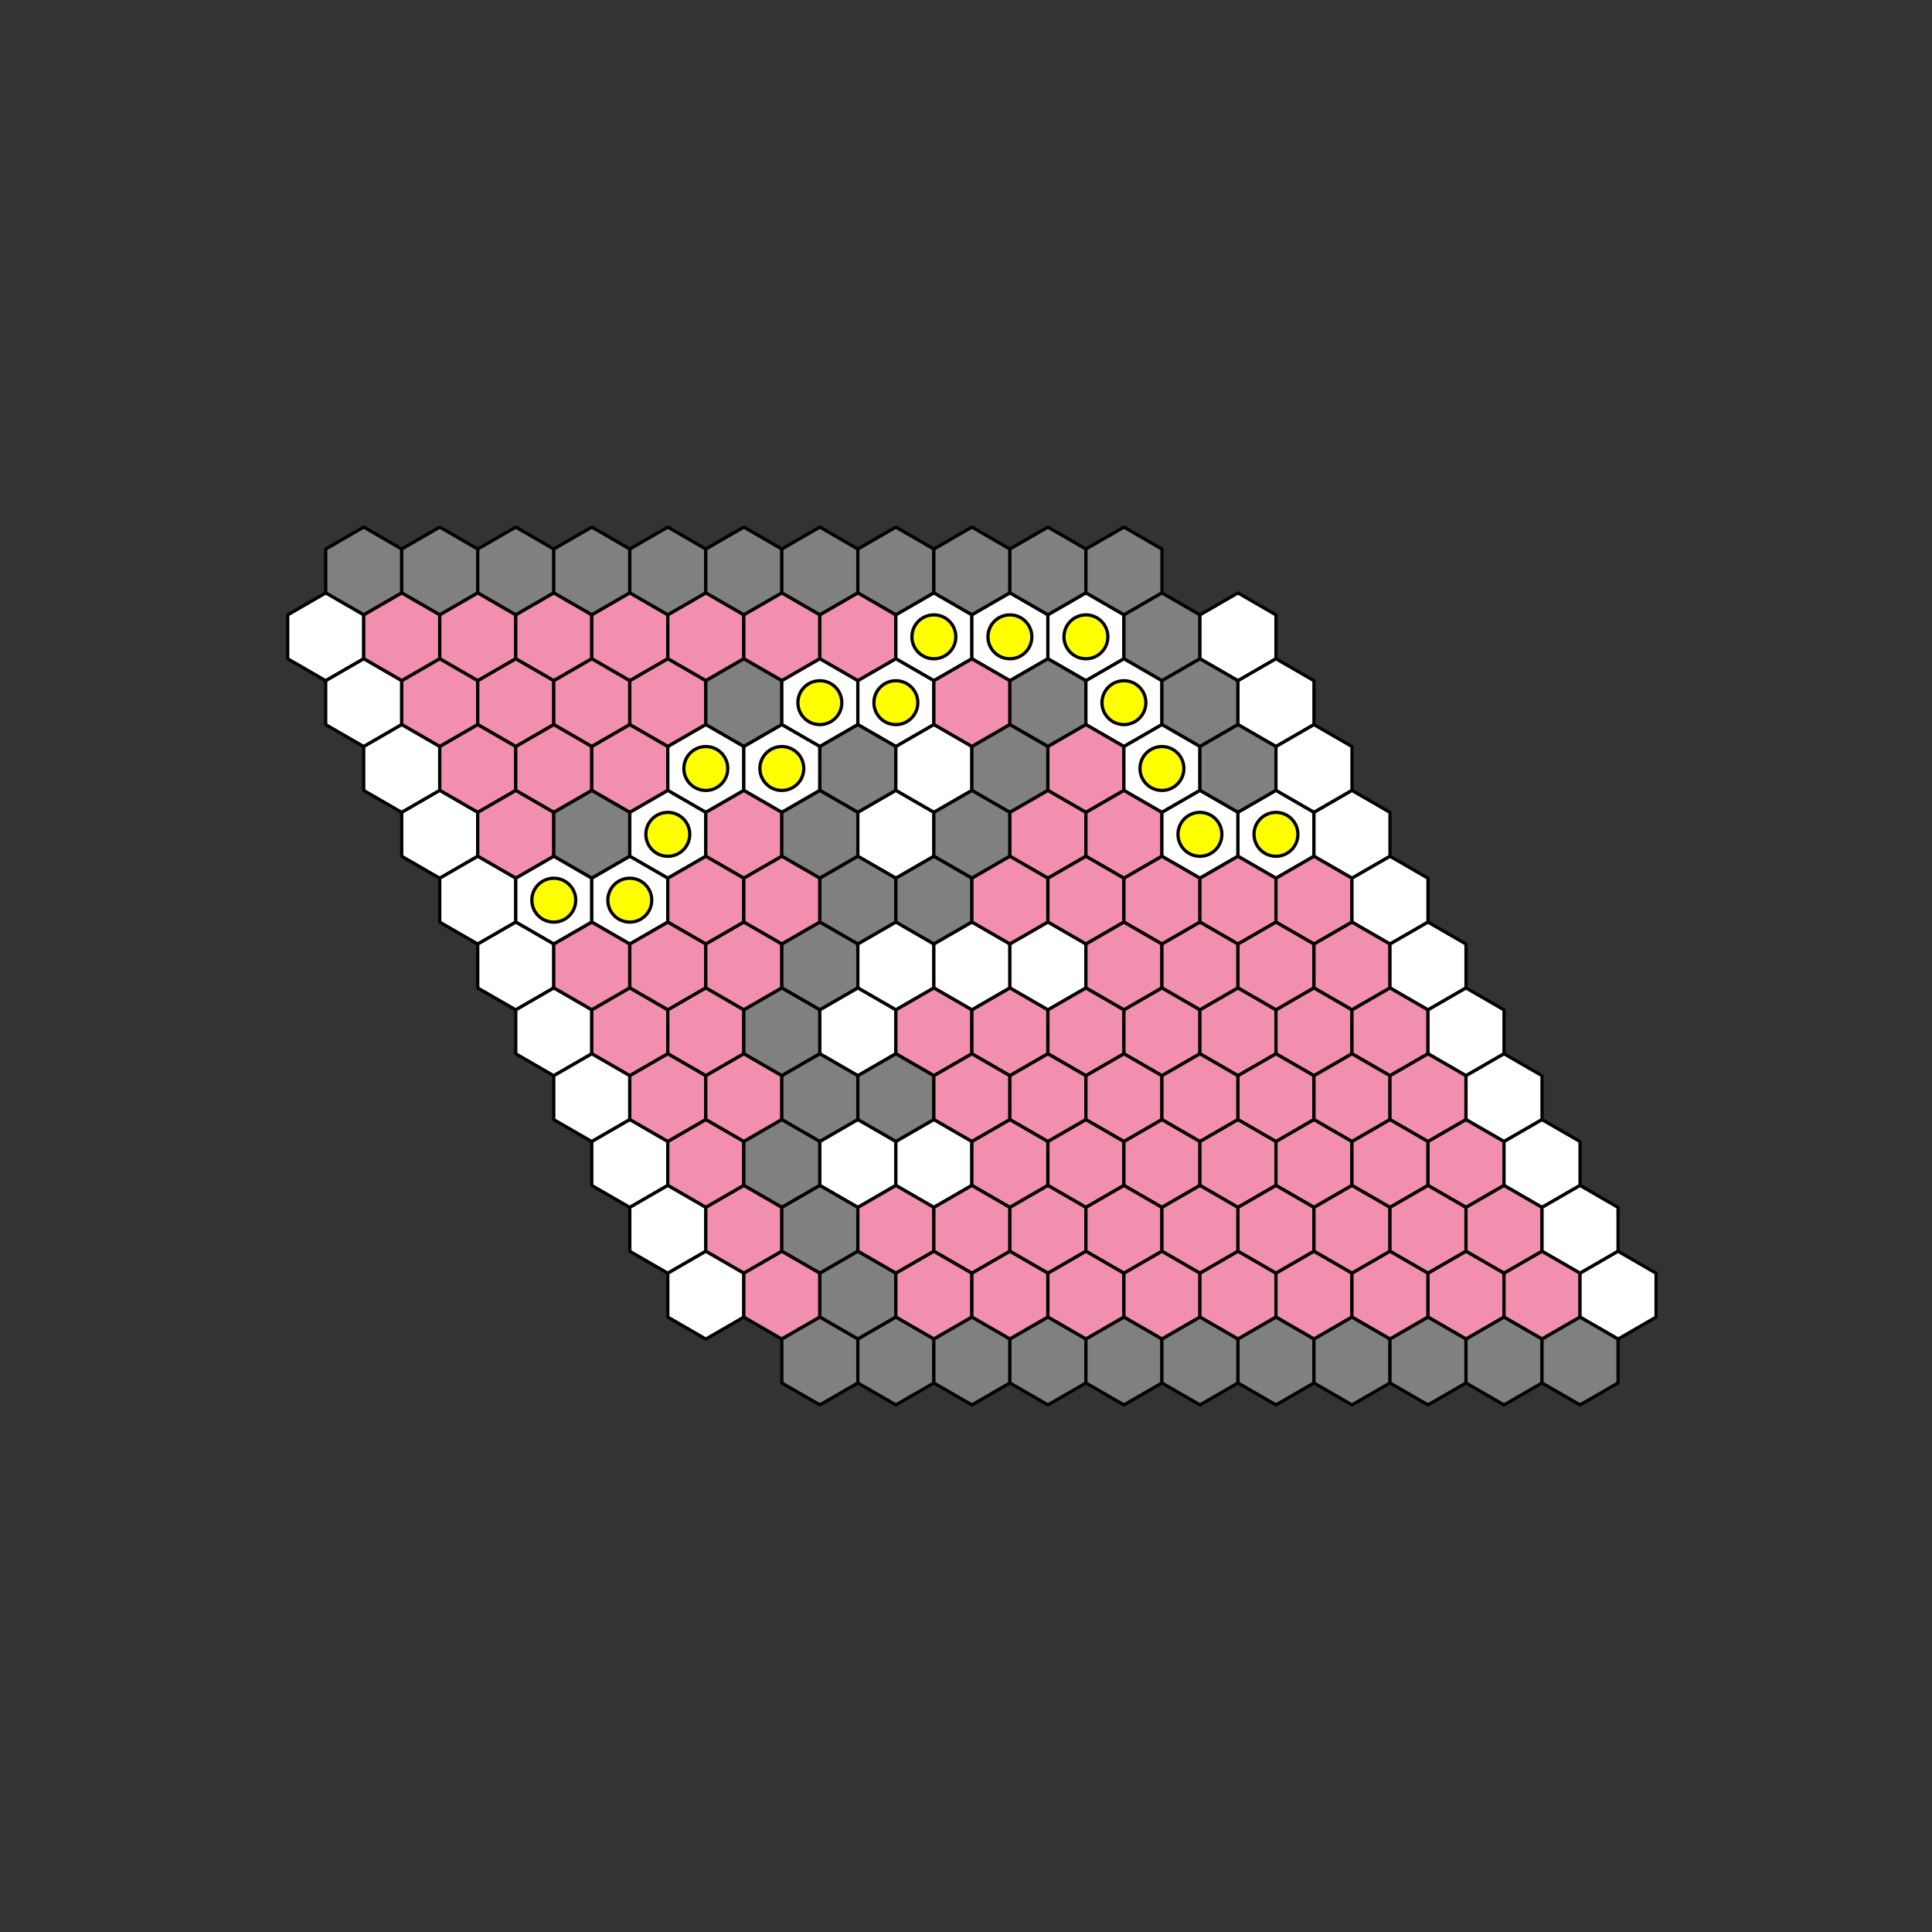 <?xml version="1.0" encoding="UTF-8" standalone="no"?>
<svg width="210.608mm" height="210.608mm"
 viewBox="0 0 597 597"
 xmlns="http://www.w3.org/2000/svg" xmlns:xlink="http://www.w3.org/1999/xlink"  version="1.2" baseProfile="tiny">
<rect x="0" y="0" width="597" height="597" fill="#333333" stroke="none"/>
<title>SVG Example</title>
<desc>File created by SVG Example</desc>
<defs>
</defs>
<g fill="none" stroke="black" stroke-width="1" fill-rule="evenodd" stroke-linecap="square" stroke-linejoin="bevel" >

<g fill="none" stroke="#000000" stroke-opacity="1" stroke-width="1" stroke-linecap="square" stroke-linejoin="bevel" transform="matrix(1,0,0,1,0,0)"
font-family="Lucida Grande" font-size="10" font-weight="400" font-style="normal" 
>
</g>

<g fill="none" stroke="#000000" stroke-opacity="1" stroke-width="1" stroke-linecap="square" stroke-linejoin="bevel" transform="matrix(0.999,0,0,0.999,298.5,298.5)"
font-family="Lucida Grande" font-size="10" font-weight="400" font-style="normal" 
>
</g>

<g fill="#808080" fill-opacity="1" stroke="#000000" stroke-opacity="1" stroke-width="1" stroke-linecap="round" stroke-linejoin="bevel" transform="matrix(0.999,0,0,0.999,298.5,298.5)"
font-family="Lucida Grande" font-size="10" font-weight="400" font-style="normal" 
>
<path vector-effect="none" fill-rule="evenodd" d="M-174.535,-115.394 L-186.292,-108.606 L-198.049,-115.394 L-198.049,-128.97 L-186.292,-135.758 L-174.535,-128.97 L-174.535,-115.394"/>
</g>

<g fill="#808080" fill-opacity="1" stroke="#000000" stroke-opacity="1" stroke-width="1" stroke-linecap="round" stroke-linejoin="bevel" transform="matrix(0.999,0,0,0.999,298.5,298.5)"
font-family="Lucida Grande" font-size="10" font-weight="400" font-style="normal" 
>
<path vector-effect="none" fill-rule="evenodd" d="M-151.022,-115.394 L-162.779,-108.606 L-174.535,-115.394 L-174.535,-128.97 L-162.779,-135.758 L-151.022,-128.97 L-151.022,-115.394"/>
</g>

<g fill="#808080" fill-opacity="1" stroke="#000000" stroke-opacity="1" stroke-width="1" stroke-linecap="round" stroke-linejoin="bevel" transform="matrix(0.999,0,0,0.999,298.5,298.5)"
font-family="Lucida Grande" font-size="10" font-weight="400" font-style="normal" 
>
<path vector-effect="none" fill-rule="evenodd" d="M-127.508,-115.394 L-139.265,-108.606 L-151.022,-115.394 L-151.022,-128.97 L-139.265,-135.758 L-127.508,-128.97 L-127.508,-115.394"/>
</g>

<g fill="#808080" fill-opacity="1" stroke="#000000" stroke-opacity="1" stroke-width="1" stroke-linecap="round" stroke-linejoin="bevel" transform="matrix(0.999,0,0,0.999,298.5,298.5)"
font-family="Lucida Grande" font-size="10" font-weight="400" font-style="normal" 
>
<path vector-effect="none" fill-rule="evenodd" d="M-103.994,-115.394 L-115.751,-108.606 L-127.508,-115.394 L-127.508,-128.97 L-115.751,-135.758 L-103.994,-128.97 L-103.994,-115.394"/>
</g>

<g fill="#808080" fill-opacity="1" stroke="#000000" stroke-opacity="1" stroke-width="1" stroke-linecap="round" stroke-linejoin="bevel" transform="matrix(0.999,0,0,0.999,298.5,298.5)"
font-family="Lucida Grande" font-size="10" font-weight="400" font-style="normal" 
>
<path vector-effect="none" fill-rule="evenodd" d="M-80.48,-115.394 L-92.237,-108.606 L-103.994,-115.394 L-103.994,-128.97 L-92.237,-135.758 L-80.48,-128.97 L-80.48,-115.394"/>
</g>

<g fill="#808080" fill-opacity="1" stroke="#000000" stroke-opacity="1" stroke-width="1" stroke-linecap="round" stroke-linejoin="bevel" transform="matrix(0.999,0,0,0.999,298.5,298.5)"
font-family="Lucida Grande" font-size="10" font-weight="400" font-style="normal" 
>
<path vector-effect="none" fill-rule="evenodd" d="M-56.966,-115.394 L-68.723,-108.606 L-80.48,-115.394 L-80.48,-128.97 L-68.723,-135.758 L-56.966,-128.97 L-56.966,-115.394"/>
</g>

<g fill="#808080" fill-opacity="1" stroke="#000000" stroke-opacity="1" stroke-width="1" stroke-linecap="round" stroke-linejoin="bevel" transform="matrix(0.999,0,0,0.999,298.5,298.5)"
font-family="Lucida Grande" font-size="10" font-weight="400" font-style="normal" 
>
<path vector-effect="none" fill-rule="evenodd" d="M-33.452,-115.394 L-45.209,-108.606 L-56.966,-115.394 L-56.966,-128.97 L-45.209,-135.758 L-33.452,-128.97 L-33.452,-115.394"/>
</g>

<g fill="#808080" fill-opacity="1" stroke="#000000" stroke-opacity="1" stroke-width="1" stroke-linecap="round" stroke-linejoin="bevel" transform="matrix(0.999,0,0,0.999,298.5,298.5)"
font-family="Lucida Grande" font-size="10" font-weight="400" font-style="normal" 
>
<path vector-effect="none" fill-rule="evenodd" d="M-9.938,-115.394 L-21.695,-108.606 L-33.452,-115.394 L-33.452,-128.97 L-21.695,-135.758 L-9.938,-128.97 L-9.938,-115.394"/>
</g>

<g fill="#808080" fill-opacity="1" stroke="#000000" stroke-opacity="1" stroke-width="1" stroke-linecap="round" stroke-linejoin="bevel" transform="matrix(0.999,0,0,0.999,298.5,298.5)"
font-family="Lucida Grande" font-size="10" font-weight="400" font-style="normal" 
>
<path vector-effect="none" fill-rule="evenodd" d="M13.576,-115.394 L1.819,-108.606 L-9.938,-115.394 L-9.938,-128.97 L1.819,-135.758 L13.576,-128.97 L13.576,-115.394"/>
</g>

<g fill="#808080" fill-opacity="1" stroke="#000000" stroke-opacity="1" stroke-width="1" stroke-linecap="round" stroke-linejoin="bevel" transform="matrix(0.999,0,0,0.999,298.5,298.5)"
font-family="Lucida Grande" font-size="10" font-weight="400" font-style="normal" 
>
<path vector-effect="none" fill-rule="evenodd" d="M37.09,-115.394 L25.333,-108.606 L13.576,-115.394 L13.576,-128.97 L25.333,-135.758 L37.09,-128.97 L37.09,-115.394"/>
</g>

<g fill="#808080" fill-opacity="1" stroke="#000000" stroke-opacity="1" stroke-width="1" stroke-linecap="round" stroke-linejoin="bevel" transform="matrix(0.999,0,0,0.999,298.5,298.5)"
font-family="Lucida Grande" font-size="10" font-weight="400" font-style="normal" 
>
<path vector-effect="none" fill-rule="evenodd" d="M60.604,-115.394 L48.847,-108.606 L37.09,-115.394 L37.09,-128.97 L48.847,-135.758 L60.604,-128.97 L60.604,-115.394"/>
</g>

<g fill="#ffffff" fill-opacity="1" stroke="#000000" stroke-opacity="1" stroke-width="1" stroke-linecap="round" stroke-linejoin="bevel" transform="matrix(0.999,0,0,0.999,298.5,298.5)"
font-family="Lucida Grande" font-size="10" font-weight="400" font-style="normal" 
>
<path vector-effect="none" fill-rule="evenodd" d="M-186.292,-95.03 L-198.049,-88.242 L-209.806,-95.03 L-209.806,-108.606 L-198.049,-115.394 L-186.292,-108.606 L-186.292,-95.03"/>
</g>

<g fill="#f28eae" fill-opacity="1" stroke="#000000" stroke-opacity="1" stroke-width="1" stroke-linecap="round" stroke-linejoin="bevel" transform="matrix(0.999,0,0,0.999,298.5,298.5)"
font-family="Lucida Grande" font-size="10" font-weight="400" font-style="normal" 
>
<path vector-effect="none" fill-rule="evenodd" d="M-162.779,-95.03 L-174.535,-88.242 L-186.292,-95.03 L-186.292,-108.606 L-174.535,-115.394 L-162.779,-108.606 L-162.779,-95.03"/>
</g>

<g fill="#f28eae" fill-opacity="1" stroke="#000000" stroke-opacity="1" stroke-width="1" stroke-linecap="round" stroke-linejoin="bevel" transform="matrix(0.999,0,0,0.999,298.5,298.5)"
font-family="Lucida Grande" font-size="10" font-weight="400" font-style="normal" 
>
<path vector-effect="none" fill-rule="evenodd" d="M-139.265,-95.03 L-151.022,-88.242 L-162.779,-95.03 L-162.779,-108.606 L-151.022,-115.394 L-139.265,-108.606 L-139.265,-95.03"/>
</g>

<g fill="#f28eae" fill-opacity="1" stroke="#000000" stroke-opacity="1" stroke-width="1" stroke-linecap="round" stroke-linejoin="bevel" transform="matrix(0.999,0,0,0.999,298.5,298.5)"
font-family="Lucida Grande" font-size="10" font-weight="400" font-style="normal" 
>
<path vector-effect="none" fill-rule="evenodd" d="M-115.751,-95.03 L-127.508,-88.242 L-139.265,-95.03 L-139.265,-108.606 L-127.508,-115.394 L-115.751,-108.606 L-115.751,-95.03"/>
</g>

<g fill="#f28eae" fill-opacity="1" stroke="#000000" stroke-opacity="1" stroke-width="1" stroke-linecap="round" stroke-linejoin="bevel" transform="matrix(0.999,0,0,0.999,298.5,298.5)"
font-family="Lucida Grande" font-size="10" font-weight="400" font-style="normal" 
>
<path vector-effect="none" fill-rule="evenodd" d="M-92.237,-95.03 L-103.994,-88.242 L-115.751,-95.03 L-115.751,-108.606 L-103.994,-115.394 L-92.237,-108.606 L-92.237,-95.03"/>
</g>

<g fill="#f28eae" fill-opacity="1" stroke="#000000" stroke-opacity="1" stroke-width="1" stroke-linecap="round" stroke-linejoin="bevel" transform="matrix(0.999,0,0,0.999,298.5,298.5)"
font-family="Lucida Grande" font-size="10" font-weight="400" font-style="normal" 
>
<path vector-effect="none" fill-rule="evenodd" d="M-68.723,-95.03 L-80.48,-88.242 L-92.237,-95.03 L-92.237,-108.606 L-80.48,-115.394 L-68.723,-108.606 L-68.723,-95.03"/>
</g>

<g fill="#f28eae" fill-opacity="1" stroke="#000000" stroke-opacity="1" stroke-width="1" stroke-linecap="round" stroke-linejoin="bevel" transform="matrix(0.999,0,0,0.999,298.5,298.5)"
font-family="Lucida Grande" font-size="10" font-weight="400" font-style="normal" 
>
<path vector-effect="none" fill-rule="evenodd" d="M-45.209,-95.03 L-56.966,-88.242 L-68.723,-95.03 L-68.723,-108.606 L-56.966,-115.394 L-45.209,-108.606 L-45.209,-95.03"/>
</g>

<g fill="#f28eae" fill-opacity="1" stroke="#000000" stroke-opacity="1" stroke-width="1" stroke-linecap="round" stroke-linejoin="bevel" transform="matrix(0.999,0,0,0.999,298.5,298.5)"
font-family="Lucida Grande" font-size="10" font-weight="400" font-style="normal" 
>
<path vector-effect="none" fill-rule="evenodd" d="M-21.695,-95.03 L-33.452,-88.242 L-45.209,-95.03 L-45.209,-108.606 L-33.452,-115.394 L-21.695,-108.606 L-21.695,-95.03"/>
</g>

<g fill="#ffffff" fill-opacity="1" stroke="#000000" stroke-opacity="1" stroke-width="1" stroke-linecap="round" stroke-linejoin="bevel" transform="matrix(0.999,0,0,0.999,298.5,298.5)"
font-family="Lucida Grande" font-size="10" font-weight="400" font-style="normal" 
>
<path vector-effect="none" fill-rule="evenodd" d="M1.819,-95.03 L-9.938,-88.242 L-21.695,-95.03 L-21.695,-108.606 L-9.938,-115.394 L1.819,-108.606 L1.819,-95.03"/>
</g>

<g fill="#ffff00" fill-opacity="1" stroke="#000000" stroke-opacity="1" stroke-width="1" stroke-linecap="round" stroke-linejoin="bevel" transform="matrix(0.999,0,0,0.999,298.5,298.5)"
font-family="Lucida Grande" font-size="10" font-weight="400" font-style="normal" 
>
<path vector-effect="none" fill-rule="evenodd" d="M-3.15,-101.818 C-3.15,-98.069 -6.189,-95.03 -9.938,-95.03 C-13.687,-95.03 -16.726,-98.069 -16.726,-101.818 C-16.726,-105.567 -13.687,-108.606 -9.938,-108.606 C-6.189,-108.606 -3.15,-105.567 -3.15,-101.818 "/>
</g>

<g fill="#ffffff" fill-opacity="1" stroke="#000000" stroke-opacity="1" stroke-width="1" stroke-linecap="round" stroke-linejoin="bevel" transform="matrix(0.999,0,0,0.999,298.5,298.5)"
font-family="Lucida Grande" font-size="10" font-weight="400" font-style="normal" 
>
<path vector-effect="none" fill-rule="evenodd" d="M25.333,-95.03 L13.576,-88.242 L1.819,-95.03 L1.819,-108.606 L13.576,-115.394 L25.333,-108.606 L25.333,-95.03"/>
</g>

<g fill="#ffff00" fill-opacity="1" stroke="#000000" stroke-opacity="1" stroke-width="1" stroke-linecap="round" stroke-linejoin="bevel" transform="matrix(0.999,0,0,0.999,298.5,298.5)"
font-family="Lucida Grande" font-size="10" font-weight="400" font-style="normal" 
>
<path vector-effect="none" fill-rule="evenodd" d="M20.364,-101.818 C20.364,-98.069 17.325,-95.03 13.576,-95.03 C9.827,-95.03 6.788,-98.069 6.788,-101.818 C6.788,-105.567 9.827,-108.606 13.576,-108.606 C17.325,-108.606 20.364,-105.567 20.364,-101.818 "/>
</g>

<g fill="#ffffff" fill-opacity="1" stroke="#000000" stroke-opacity="1" stroke-width="1" stroke-linecap="round" stroke-linejoin="bevel" transform="matrix(0.999,0,0,0.999,298.5,298.5)"
font-family="Lucida Grande" font-size="10" font-weight="400" font-style="normal" 
>
<path vector-effect="none" fill-rule="evenodd" d="M48.847,-95.03 L37.09,-88.242 L25.333,-95.03 L25.333,-108.606 L37.09,-115.394 L48.847,-108.606 L48.847,-95.03"/>
</g>

<g fill="#ffff00" fill-opacity="1" stroke="#000000" stroke-opacity="1" stroke-width="1" stroke-linecap="round" stroke-linejoin="bevel" transform="matrix(0.999,0,0,0.999,298.5,298.5)"
font-family="Lucida Grande" font-size="10" font-weight="400" font-style="normal" 
>
<path vector-effect="none" fill-rule="evenodd" d="M43.877,-101.818 C43.877,-98.069 40.839,-95.03 37.09,-95.03 C33.341,-95.03 30.302,-98.069 30.302,-101.818 C30.302,-105.567 33.341,-108.606 37.09,-108.606 C40.839,-108.606 43.877,-105.567 43.877,-101.818 "/>
</g>

<g fill="#808080" fill-opacity="1" stroke="#000000" stroke-opacity="1" stroke-width="1" stroke-linecap="round" stroke-linejoin="bevel" transform="matrix(0.999,0,0,0.999,298.5,298.5)"
font-family="Lucida Grande" font-size="10" font-weight="400" font-style="normal" 
>
<path vector-effect="none" fill-rule="evenodd" d="M72.361,-95.03 L60.604,-88.242 L48.847,-95.03 L48.847,-108.606 L60.604,-115.394 L72.361,-108.606 L72.361,-95.03"/>
</g>

<g fill="#ffffff" fill-opacity="1" stroke="#000000" stroke-opacity="1" stroke-width="1" stroke-linecap="round" stroke-linejoin="bevel" transform="matrix(0.999,0,0,0.999,298.5,298.5)"
font-family="Lucida Grande" font-size="10" font-weight="400" font-style="normal" 
>
<path vector-effect="none" fill-rule="evenodd" d="M95.874,-95.03 L84.118,-88.242 L72.361,-95.03 L72.361,-108.606 L84.118,-115.394 L95.874,-108.606 L95.874,-95.03"/>
</g>

<g fill="#ffffff" fill-opacity="1" stroke="#000000" stroke-opacity="1" stroke-width="1" stroke-linecap="round" stroke-linejoin="bevel" transform="matrix(0.999,0,0,0.999,298.5,298.5)"
font-family="Lucida Grande" font-size="10" font-weight="400" font-style="normal" 
>
<path vector-effect="none" fill-rule="evenodd" d="M-174.535,-74.667 L-186.292,-67.879 L-198.049,-74.667 L-198.049,-88.242 L-186.292,-95.03 L-174.535,-88.242 L-174.535,-74.667"/>
</g>

<g fill="#f28eae" fill-opacity="1" stroke="#000000" stroke-opacity="1" stroke-width="1" stroke-linecap="round" stroke-linejoin="bevel" transform="matrix(0.999,0,0,0.999,298.5,298.5)"
font-family="Lucida Grande" font-size="10" font-weight="400" font-style="normal" 
>
<path vector-effect="none" fill-rule="evenodd" d="M-151.022,-74.667 L-162.779,-67.879 L-174.535,-74.667 L-174.535,-88.242 L-162.779,-95.03 L-151.022,-88.242 L-151.022,-74.667"/>
</g>

<g fill="#f28eae" fill-opacity="1" stroke="#000000" stroke-opacity="1" stroke-width="1" stroke-linecap="round" stroke-linejoin="bevel" transform="matrix(0.999,0,0,0.999,298.5,298.5)"
font-family="Lucida Grande" font-size="10" font-weight="400" font-style="normal" 
>
<path vector-effect="none" fill-rule="evenodd" d="M-127.508,-74.667 L-139.265,-67.879 L-151.022,-74.667 L-151.022,-88.242 L-139.265,-95.03 L-127.508,-88.242 L-127.508,-74.667"/>
</g>

<g fill="#f28eae" fill-opacity="1" stroke="#000000" stroke-opacity="1" stroke-width="1" stroke-linecap="round" stroke-linejoin="bevel" transform="matrix(0.999,0,0,0.999,298.5,298.5)"
font-family="Lucida Grande" font-size="10" font-weight="400" font-style="normal" 
>
<path vector-effect="none" fill-rule="evenodd" d="M-103.994,-74.667 L-115.751,-67.879 L-127.508,-74.667 L-127.508,-88.242 L-115.751,-95.03 L-103.994,-88.242 L-103.994,-74.667"/>
</g>

<g fill="#f28eae" fill-opacity="1" stroke="#000000" stroke-opacity="1" stroke-width="1" stroke-linecap="round" stroke-linejoin="bevel" transform="matrix(0.999,0,0,0.999,298.5,298.5)"
font-family="Lucida Grande" font-size="10" font-weight="400" font-style="normal" 
>
<path vector-effect="none" fill-rule="evenodd" d="M-80.48,-74.667 L-92.237,-67.879 L-103.994,-74.667 L-103.994,-88.242 L-92.237,-95.03 L-80.48,-88.242 L-80.48,-74.667"/>
</g>

<g fill="#808080" fill-opacity="1" stroke="#000000" stroke-opacity="1" stroke-width="1" stroke-linecap="round" stroke-linejoin="bevel" transform="matrix(0.999,0,0,0.999,298.5,298.5)"
font-family="Lucida Grande" font-size="10" font-weight="400" font-style="normal" 
>
<path vector-effect="none" fill-rule="evenodd" d="M-56.966,-74.667 L-68.723,-67.879 L-80.48,-74.667 L-80.48,-88.242 L-68.723,-95.03 L-56.966,-88.242 L-56.966,-74.667"/>
</g>

<g fill="#ffffff" fill-opacity="1" stroke="#000000" stroke-opacity="1" stroke-width="1" stroke-linecap="round" stroke-linejoin="bevel" transform="matrix(0.999,0,0,0.999,298.5,298.5)"
font-family="Lucida Grande" font-size="10" font-weight="400" font-style="normal" 
>
<path vector-effect="none" fill-rule="evenodd" d="M-33.452,-74.667 L-45.209,-67.879 L-56.966,-74.667 L-56.966,-88.242 L-45.209,-95.03 L-33.452,-88.242 L-33.452,-74.667"/>
</g>

<g fill="#ffff00" fill-opacity="1" stroke="#000000" stroke-opacity="1" stroke-width="1" stroke-linecap="round" stroke-linejoin="bevel" transform="matrix(0.999,0,0,0.999,298.5,298.5)"
font-family="Lucida Grande" font-size="10" font-weight="400" font-style="normal" 
>
<path vector-effect="none" fill-rule="evenodd" d="M-38.421,-81.454 C-38.421,-77.706 -41.46,-74.667 -45.209,-74.667 C-48.958,-74.667 -51.997,-77.706 -51.997,-81.454 C-51.997,-85.203 -48.958,-88.242 -45.209,-88.242 C-41.46,-88.242 -38.421,-85.203 -38.421,-81.454 "/>
</g>

<g fill="#ffffff" fill-opacity="1" stroke="#000000" stroke-opacity="1" stroke-width="1" stroke-linecap="round" stroke-linejoin="bevel" transform="matrix(0.999,0,0,0.999,298.5,298.5)"
font-family="Lucida Grande" font-size="10" font-weight="400" font-style="normal" 
>
<path vector-effect="none" fill-rule="evenodd" d="M-9.938,-74.667 L-21.695,-67.879 L-33.452,-74.667 L-33.452,-88.242 L-21.695,-95.03 L-9.938,-88.242 L-9.938,-74.667"/>
</g>

<g fill="#ffff00" fill-opacity="1" stroke="#000000" stroke-opacity="1" stroke-width="1" stroke-linecap="round" stroke-linejoin="bevel" transform="matrix(0.999,0,0,0.999,298.5,298.5)"
font-family="Lucida Grande" font-size="10" font-weight="400" font-style="normal" 
>
<path vector-effect="none" fill-rule="evenodd" d="M-14.907,-81.454 C-14.907,-77.706 -17.946,-74.667 -21.695,-74.667 C-25.444,-74.667 -28.483,-77.706 -28.483,-81.454 C-28.483,-85.203 -25.444,-88.242 -21.695,-88.242 C-17.946,-88.242 -14.907,-85.203 -14.907,-81.454 "/>
</g>

<g fill="#f28eae" fill-opacity="1" stroke="#000000" stroke-opacity="1" stroke-width="1" stroke-linecap="round" stroke-linejoin="bevel" transform="matrix(0.999,0,0,0.999,298.5,298.5)"
font-family="Lucida Grande" font-size="10" font-weight="400" font-style="normal" 
>
<path vector-effect="none" fill-rule="evenodd" d="M13.576,-74.667 L1.819,-67.879 L-9.938,-74.667 L-9.938,-88.242 L1.819,-95.03 L13.576,-88.242 L13.576,-74.667"/>
</g>

<g fill="#808080" fill-opacity="1" stroke="#000000" stroke-opacity="1" stroke-width="1" stroke-linecap="round" stroke-linejoin="bevel" transform="matrix(0.999,0,0,0.999,298.5,298.5)"
font-family="Lucida Grande" font-size="10" font-weight="400" font-style="normal" 
>
<path vector-effect="none" fill-rule="evenodd" d="M37.09,-74.667 L25.333,-67.879 L13.576,-74.667 L13.576,-88.242 L25.333,-95.03 L37.09,-88.242 L37.09,-74.667"/>
</g>

<g fill="#ffffff" fill-opacity="1" stroke="#000000" stroke-opacity="1" stroke-width="1" stroke-linecap="round" stroke-linejoin="bevel" transform="matrix(0.999,0,0,0.999,298.5,298.5)"
font-family="Lucida Grande" font-size="10" font-weight="400" font-style="normal" 
>
<path vector-effect="none" fill-rule="evenodd" d="M60.604,-74.667 L48.847,-67.879 L37.09,-74.667 L37.09,-88.242 L48.847,-95.03 L60.604,-88.242 L60.604,-74.667"/>
</g>

<g fill="#ffff00" fill-opacity="1" stroke="#000000" stroke-opacity="1" stroke-width="1" stroke-linecap="round" stroke-linejoin="bevel" transform="matrix(0.999,0,0,0.999,298.5,298.5)"
font-family="Lucida Grande" font-size="10" font-weight="400" font-style="normal" 
>
<path vector-effect="none" fill-rule="evenodd" d="M55.635,-81.454 C55.635,-77.706 52.596,-74.667 48.847,-74.667 C45.098,-74.667 42.059,-77.706 42.059,-81.454 C42.059,-85.203 45.098,-88.242 48.847,-88.242 C52.596,-88.242 55.635,-85.203 55.635,-81.454 "/>
</g>

<g fill="#808080" fill-opacity="1" stroke="#000000" stroke-opacity="1" stroke-width="1" stroke-linecap="round" stroke-linejoin="bevel" transform="matrix(0.999,0,0,0.999,298.5,298.5)"
font-family="Lucida Grande" font-size="10" font-weight="400" font-style="normal" 
>
<path vector-effect="none" fill-rule="evenodd" d="M84.118,-74.667 L72.361,-67.879 L60.604,-74.667 L60.604,-88.242 L72.361,-95.03 L84.118,-88.242 L84.118,-74.667"/>
</g>

<g fill="#ffffff" fill-opacity="1" stroke="#000000" stroke-opacity="1" stroke-width="1" stroke-linecap="round" stroke-linejoin="bevel" transform="matrix(0.999,0,0,0.999,298.5,298.5)"
font-family="Lucida Grande" font-size="10" font-weight="400" font-style="normal" 
>
<path vector-effect="none" fill-rule="evenodd" d="M107.631,-74.667 L95.874,-67.879 L84.118,-74.667 L84.118,-88.242 L95.874,-95.03 L107.631,-88.242 L107.631,-74.667"/>
</g>

<g fill="#ffffff" fill-opacity="1" stroke="#000000" stroke-opacity="1" stroke-width="1" stroke-linecap="round" stroke-linejoin="bevel" transform="matrix(0.999,0,0,0.999,298.5,298.5)"
font-family="Lucida Grande" font-size="10" font-weight="400" font-style="normal" 
>
<path vector-effect="none" fill-rule="evenodd" d="M-162.779,-54.303 L-174.535,-47.515 L-186.292,-54.303 L-186.292,-67.879 L-174.535,-74.667 L-162.779,-67.879 L-162.779,-54.303"/>
</g>

<g fill="#f28eae" fill-opacity="1" stroke="#000000" stroke-opacity="1" stroke-width="1" stroke-linecap="round" stroke-linejoin="bevel" transform="matrix(0.999,0,0,0.999,298.5,298.5)"
font-family="Lucida Grande" font-size="10" font-weight="400" font-style="normal" 
>
<path vector-effect="none" fill-rule="evenodd" d="M-139.265,-54.303 L-151.022,-47.515 L-162.779,-54.303 L-162.779,-67.879 L-151.022,-74.667 L-139.265,-67.879 L-139.265,-54.303"/>
</g>

<g fill="#f28eae" fill-opacity="1" stroke="#000000" stroke-opacity="1" stroke-width="1" stroke-linecap="round" stroke-linejoin="bevel" transform="matrix(0.999,0,0,0.999,298.5,298.5)"
font-family="Lucida Grande" font-size="10" font-weight="400" font-style="normal" 
>
<path vector-effect="none" fill-rule="evenodd" d="M-115.751,-54.303 L-127.508,-47.515 L-139.265,-54.303 L-139.265,-67.879 L-127.508,-74.667 L-115.751,-67.879 L-115.751,-54.303"/>
</g>

<g fill="#f28eae" fill-opacity="1" stroke="#000000" stroke-opacity="1" stroke-width="1" stroke-linecap="round" stroke-linejoin="bevel" transform="matrix(0.999,0,0,0.999,298.5,298.5)"
font-family="Lucida Grande" font-size="10" font-weight="400" font-style="normal" 
>
<path vector-effect="none" fill-rule="evenodd" d="M-92.237,-54.303 L-103.994,-47.515 L-115.751,-54.303 L-115.751,-67.879 L-103.994,-74.667 L-92.237,-67.879 L-92.237,-54.303"/>
</g>

<g fill="#ffffff" fill-opacity="1" stroke="#000000" stroke-opacity="1" stroke-width="1" stroke-linecap="round" stroke-linejoin="bevel" transform="matrix(0.999,0,0,0.999,298.5,298.5)"
font-family="Lucida Grande" font-size="10" font-weight="400" font-style="normal" 
>
<path vector-effect="none" fill-rule="evenodd" d="M-68.723,-54.303 L-80.48,-47.515 L-92.237,-54.303 L-92.237,-67.879 L-80.48,-74.667 L-68.723,-67.879 L-68.723,-54.303"/>
</g>

<g fill="#ffff00" fill-opacity="1" stroke="#000000" stroke-opacity="1" stroke-width="1" stroke-linecap="round" stroke-linejoin="bevel" transform="matrix(0.999,0,0,0.999,298.5,298.5)"
font-family="Lucida Grande" font-size="10" font-weight="400" font-style="normal" 
>
<path vector-effect="none" fill-rule="evenodd" d="M-73.692,-61.091 C-73.692,-57.342 -76.731,-54.303 -80.48,-54.303 C-84.229,-54.303 -87.268,-57.342 -87.268,-61.091 C-87.268,-64.84 -84.229,-67.879 -80.48,-67.879 C-76.731,-67.879 -73.692,-64.84 -73.692,-61.091 "/>
</g>

<g fill="#ffffff" fill-opacity="1" stroke="#000000" stroke-opacity="1" stroke-width="1" stroke-linecap="round" stroke-linejoin="bevel" transform="matrix(0.999,0,0,0.999,298.5,298.5)"
font-family="Lucida Grande" font-size="10" font-weight="400" font-style="normal" 
>
<path vector-effect="none" fill-rule="evenodd" d="M-45.209,-54.303 L-56.966,-47.515 L-68.723,-54.303 L-68.723,-67.879 L-56.966,-74.667 L-45.209,-67.879 L-45.209,-54.303"/>
</g>

<g fill="#ffff00" fill-opacity="1" stroke="#000000" stroke-opacity="1" stroke-width="1" stroke-linecap="round" stroke-linejoin="bevel" transform="matrix(0.999,0,0,0.999,298.5,298.5)"
font-family="Lucida Grande" font-size="10" font-weight="400" font-style="normal" 
>
<path vector-effect="none" fill-rule="evenodd" d="M-50.178,-61.091 C-50.178,-57.342 -53.217,-54.303 -56.966,-54.303 C-60.715,-54.303 -63.754,-57.342 -63.754,-61.091 C-63.754,-64.84 -60.715,-67.879 -56.966,-67.879 C-53.217,-67.879 -50.178,-64.84 -50.178,-61.091 "/>
</g>

<g fill="#808080" fill-opacity="1" stroke="#000000" stroke-opacity="1" stroke-width="1" stroke-linecap="round" stroke-linejoin="bevel" transform="matrix(0.999,0,0,0.999,298.5,298.5)"
font-family="Lucida Grande" font-size="10" font-weight="400" font-style="normal" 
>
<path vector-effect="none" fill-rule="evenodd" d="M-21.695,-54.303 L-33.452,-47.515 L-45.209,-54.303 L-45.209,-67.879 L-33.452,-74.667 L-21.695,-67.879 L-21.695,-54.303"/>
</g>

<g fill="#ffffff" fill-opacity="1" stroke="#000000" stroke-opacity="1" stroke-width="1" stroke-linecap="round" stroke-linejoin="bevel" transform="matrix(0.999,0,0,0.999,298.5,298.5)"
font-family="Lucida Grande" font-size="10" font-weight="400" font-style="normal" 
>
<path vector-effect="none" fill-rule="evenodd" d="M1.819,-54.303 L-9.938,-47.515 L-21.695,-54.303 L-21.695,-67.879 L-9.938,-74.667 L1.819,-67.879 L1.819,-54.303"/>
</g>

<g fill="#808080" fill-opacity="1" stroke="#000000" stroke-opacity="1" stroke-width="1" stroke-linecap="round" stroke-linejoin="bevel" transform="matrix(0.999,0,0,0.999,298.5,298.5)"
font-family="Lucida Grande" font-size="10" font-weight="400" font-style="normal" 
>
<path vector-effect="none" fill-rule="evenodd" d="M25.333,-54.303 L13.576,-47.515 L1.819,-54.303 L1.819,-67.879 L13.576,-74.667 L25.333,-67.879 L25.333,-54.303"/>
</g>

<g fill="#f28eae" fill-opacity="1" stroke="#000000" stroke-opacity="1" stroke-width="1" stroke-linecap="round" stroke-linejoin="bevel" transform="matrix(0.999,0,0,0.999,298.5,298.5)"
font-family="Lucida Grande" font-size="10" font-weight="400" font-style="normal" 
>
<path vector-effect="none" fill-rule="evenodd" d="M48.847,-54.303 L37.09,-47.515 L25.333,-54.303 L25.333,-67.879 L37.09,-74.667 L48.847,-67.879 L48.847,-54.303"/>
</g>

<g fill="#ffffff" fill-opacity="1" stroke="#000000" stroke-opacity="1" stroke-width="1" stroke-linecap="round" stroke-linejoin="bevel" transform="matrix(0.999,0,0,0.999,298.5,298.5)"
font-family="Lucida Grande" font-size="10" font-weight="400" font-style="normal" 
>
<path vector-effect="none" fill-rule="evenodd" d="M72.361,-54.303 L60.604,-47.515 L48.847,-54.303 L48.847,-67.879 L60.604,-74.667 L72.361,-67.879 L72.361,-54.303"/>
</g>

<g fill="#ffff00" fill-opacity="1" stroke="#000000" stroke-opacity="1" stroke-width="1" stroke-linecap="round" stroke-linejoin="bevel" transform="matrix(0.999,0,0,0.999,298.5,298.5)"
font-family="Lucida Grande" font-size="10" font-weight="400" font-style="normal" 
>
<path vector-effect="none" fill-rule="evenodd" d="M67.391,-61.091 C67.391,-57.342 64.352,-54.303 60.604,-54.303 C56.855,-54.303 53.816,-57.342 53.816,-61.091 C53.816,-64.84 56.855,-67.879 60.604,-67.879 C64.352,-67.879 67.391,-64.84 67.391,-61.091 "/>
</g>

<g fill="#808080" fill-opacity="1" stroke="#000000" stroke-opacity="1" stroke-width="1" stroke-linecap="round" stroke-linejoin="bevel" transform="matrix(0.999,0,0,0.999,298.5,298.5)"
font-family="Lucida Grande" font-size="10" font-weight="400" font-style="normal" 
>
<path vector-effect="none" fill-rule="evenodd" d="M95.874,-54.303 L84.118,-47.515 L72.361,-54.303 L72.361,-67.879 L84.118,-74.667 L95.874,-67.879 L95.874,-54.303"/>
</g>

<g fill="#ffffff" fill-opacity="1" stroke="#000000" stroke-opacity="1" stroke-width="1" stroke-linecap="round" stroke-linejoin="bevel" transform="matrix(0.999,0,0,0.999,298.5,298.5)"
font-family="Lucida Grande" font-size="10" font-weight="400" font-style="normal" 
>
<path vector-effect="none" fill-rule="evenodd" d="M119.388,-54.303 L107.631,-47.515 L95.874,-54.303 L95.874,-67.879 L107.631,-74.667 L119.388,-67.879 L119.388,-54.303"/>
</g>

<g fill="#ffffff" fill-opacity="1" stroke="#000000" stroke-opacity="1" stroke-width="1" stroke-linecap="round" stroke-linejoin="bevel" transform="matrix(0.999,0,0,0.999,298.5,298.5)"
font-family="Lucida Grande" font-size="10" font-weight="400" font-style="normal" 
>
<path vector-effect="none" fill-rule="evenodd" d="M-151.022,-33.939 L-162.779,-27.151 L-174.535,-33.939 L-174.535,-47.515 L-162.779,-54.303 L-151.022,-47.515 L-151.022,-33.939"/>
</g>

<g fill="#f28eae" fill-opacity="1" stroke="#000000" stroke-opacity="1" stroke-width="1" stroke-linecap="round" stroke-linejoin="bevel" transform="matrix(0.999,0,0,0.999,298.5,298.5)"
font-family="Lucida Grande" font-size="10" font-weight="400" font-style="normal" 
>
<path vector-effect="none" fill-rule="evenodd" d="M-127.508,-33.939 L-139.265,-27.151 L-151.022,-33.939 L-151.022,-47.515 L-139.265,-54.303 L-127.508,-47.515 L-127.508,-33.939"/>
</g>

<g fill="#808080" fill-opacity="1" stroke="#000000" stroke-opacity="1" stroke-width="1" stroke-linecap="round" stroke-linejoin="bevel" transform="matrix(0.999,0,0,0.999,298.5,298.5)"
font-family="Lucida Grande" font-size="10" font-weight="400" font-style="normal" 
>
<path vector-effect="none" fill-rule="evenodd" d="M-103.994,-33.939 L-115.751,-27.151 L-127.508,-33.939 L-127.508,-47.515 L-115.751,-54.303 L-103.994,-47.515 L-103.994,-33.939"/>
</g>

<g fill="#ffffff" fill-opacity="1" stroke="#000000" stroke-opacity="1" stroke-width="1" stroke-linecap="round" stroke-linejoin="bevel" transform="matrix(0.999,0,0,0.999,298.5,298.5)"
font-family="Lucida Grande" font-size="10" font-weight="400" font-style="normal" 
>
<path vector-effect="none" fill-rule="evenodd" d="M-80.48,-33.939 L-92.237,-27.151 L-103.994,-33.939 L-103.994,-47.515 L-92.237,-54.303 L-80.48,-47.515 L-80.48,-33.939"/>
</g>

<g fill="#ffff00" fill-opacity="1" stroke="#000000" stroke-opacity="1" stroke-width="1" stroke-linecap="round" stroke-linejoin="bevel" transform="matrix(0.999,0,0,0.999,298.5,298.5)"
font-family="Lucida Grande" font-size="10" font-weight="400" font-style="normal" 
>
<path vector-effect="none" fill-rule="evenodd" d="M-85.449,-40.727 C-85.449,-36.978 -88.488,-33.939 -92.237,-33.939 C-95.986,-33.939 -99.025,-36.978 -99.025,-40.727 C-99.025,-44.476 -95.986,-47.515 -92.237,-47.515 C-88.488,-47.515 -85.449,-44.476 -85.449,-40.727 "/>
</g>

<g fill="#f28eae" fill-opacity="1" stroke="#000000" stroke-opacity="1" stroke-width="1" stroke-linecap="round" stroke-linejoin="bevel" transform="matrix(0.999,0,0,0.999,298.5,298.5)"
font-family="Lucida Grande" font-size="10" font-weight="400" font-style="normal" 
>
<path vector-effect="none" fill-rule="evenodd" d="M-56.966,-33.939 L-68.723,-27.151 L-80.48,-33.939 L-80.48,-47.515 L-68.723,-54.303 L-56.966,-47.515 L-56.966,-33.939"/>
</g>

<g fill="#808080" fill-opacity="1" stroke="#000000" stroke-opacity="1" stroke-width="1" stroke-linecap="round" stroke-linejoin="bevel" transform="matrix(0.999,0,0,0.999,298.5,298.5)"
font-family="Lucida Grande" font-size="10" font-weight="400" font-style="normal" 
>
<path vector-effect="none" fill-rule="evenodd" d="M-33.452,-33.939 L-45.209,-27.151 L-56.966,-33.939 L-56.966,-47.515 L-45.209,-54.303 L-33.452,-47.515 L-33.452,-33.939"/>
</g>

<g fill="#ffffff" fill-opacity="1" stroke="#000000" stroke-opacity="1" stroke-width="1" stroke-linecap="round" stroke-linejoin="bevel" transform="matrix(0.999,0,0,0.999,298.5,298.5)"
font-family="Lucida Grande" font-size="10" font-weight="400" font-style="normal" 
>
<path vector-effect="none" fill-rule="evenodd" d="M-9.938,-33.939 L-21.695,-27.151 L-33.452,-33.939 L-33.452,-47.515 L-21.695,-54.303 L-9.938,-47.515 L-9.938,-33.939"/>
</g>

<g fill="#808080" fill-opacity="1" stroke="#000000" stroke-opacity="1" stroke-width="1" stroke-linecap="round" stroke-linejoin="bevel" transform="matrix(0.999,0,0,0.999,298.5,298.5)"
font-family="Lucida Grande" font-size="10" font-weight="400" font-style="normal" 
>
<path vector-effect="none" fill-rule="evenodd" d="M13.576,-33.939 L1.819,-27.151 L-9.938,-33.939 L-9.938,-47.515 L1.819,-54.303 L13.576,-47.515 L13.576,-33.939"/>
</g>

<g fill="#f28eae" fill-opacity="1" stroke="#000000" stroke-opacity="1" stroke-width="1" stroke-linecap="round" stroke-linejoin="bevel" transform="matrix(0.999,0,0,0.999,298.5,298.5)"
font-family="Lucida Grande" font-size="10" font-weight="400" font-style="normal" 
>
<path vector-effect="none" fill-rule="evenodd" d="M37.09,-33.939 L25.333,-27.151 L13.576,-33.939 L13.576,-47.515 L25.333,-54.303 L37.09,-47.515 L37.09,-33.939"/>
</g>

<g fill="#f28eae" fill-opacity="1" stroke="#000000" stroke-opacity="1" stroke-width="1" stroke-linecap="round" stroke-linejoin="bevel" transform="matrix(0.999,0,0,0.999,298.5,298.5)"
font-family="Lucida Grande" font-size="10" font-weight="400" font-style="normal" 
>
<path vector-effect="none" fill-rule="evenodd" d="M60.604,-33.939 L48.847,-27.151 L37.09,-33.939 L37.09,-47.515 L48.847,-54.303 L60.604,-47.515 L60.604,-33.939"/>
</g>

<g fill="#ffffff" fill-opacity="1" stroke="#000000" stroke-opacity="1" stroke-width="1" stroke-linecap="round" stroke-linejoin="bevel" transform="matrix(0.999,0,0,0.999,298.5,298.5)"
font-family="Lucida Grande" font-size="10" font-weight="400" font-style="normal" 
>
<path vector-effect="none" fill-rule="evenodd" d="M84.118,-33.939 L72.361,-27.151 L60.604,-33.939 L60.604,-47.515 L72.361,-54.303 L84.118,-47.515 L84.118,-33.939"/>
</g>

<g fill="#ffff00" fill-opacity="1" stroke="#000000" stroke-opacity="1" stroke-width="1" stroke-linecap="round" stroke-linejoin="bevel" transform="matrix(0.999,0,0,0.999,298.5,298.5)"
font-family="Lucida Grande" font-size="10" font-weight="400" font-style="normal" 
>
<path vector-effect="none" fill-rule="evenodd" d="M79.148,-40.727 C79.148,-36.978 76.109,-33.939 72.361,-33.939 C68.612,-33.939 65.573,-36.978 65.573,-40.727 C65.573,-44.476 68.612,-47.515 72.361,-47.515 C76.109,-47.515 79.148,-44.476 79.148,-40.727 "/>
</g>

<g fill="#ffffff" fill-opacity="1" stroke="#000000" stroke-opacity="1" stroke-width="1" stroke-linecap="round" stroke-linejoin="bevel" transform="matrix(0.999,0,0,0.999,298.5,298.5)"
font-family="Lucida Grande" font-size="10" font-weight="400" font-style="normal" 
>
<path vector-effect="none" fill-rule="evenodd" d="M107.631,-33.939 L95.874,-27.151 L84.118,-33.939 L84.118,-47.515 L95.874,-54.303 L107.631,-47.515 L107.631,-33.939"/>
</g>

<g fill="#ffff00" fill-opacity="1" stroke="#000000" stroke-opacity="1" stroke-width="1" stroke-linecap="round" stroke-linejoin="bevel" transform="matrix(0.999,0,0,0.999,298.5,298.5)"
font-family="Lucida Grande" font-size="10" font-weight="400" font-style="normal" 
>
<path vector-effect="none" fill-rule="evenodd" d="M102.662,-40.727 C102.662,-36.978 99.623,-33.939 95.874,-33.939 C92.126,-33.939 89.087,-36.978 89.087,-40.727 C89.087,-44.476 92.126,-47.515 95.874,-47.515 C99.623,-47.515 102.662,-44.476 102.662,-40.727 "/>
</g>

<g fill="#ffffff" fill-opacity="1" stroke="#000000" stroke-opacity="1" stroke-width="1" stroke-linecap="round" stroke-linejoin="bevel" transform="matrix(0.999,0,0,0.999,298.5,298.5)"
font-family="Lucida Grande" font-size="10" font-weight="400" font-style="normal" 
>
<path vector-effect="none" fill-rule="evenodd" d="M131.145,-33.939 L119.388,-27.151 L107.631,-33.939 L107.631,-47.515 L119.388,-54.303 L131.145,-47.515 L131.145,-33.939"/>
</g>

<g fill="#ffffff" fill-opacity="1" stroke="#000000" stroke-opacity="1" stroke-width="1" stroke-linecap="round" stroke-linejoin="bevel" transform="matrix(0.999,0,0,0.999,298.5,298.5)"
font-family="Lucida Grande" font-size="10" font-weight="400" font-style="normal" 
>
<path vector-effect="none" fill-rule="evenodd" d="M-139.265,-13.576 L-151.022,-6.788 L-162.779,-13.576 L-162.779,-27.151 L-151.022,-33.939 L-139.265,-27.151 L-139.265,-13.576"/>
</g>

<g fill="#ffffff" fill-opacity="1" stroke="#000000" stroke-opacity="1" stroke-width="1" stroke-linecap="round" stroke-linejoin="bevel" transform="matrix(0.999,0,0,0.999,298.5,298.5)"
font-family="Lucida Grande" font-size="10" font-weight="400" font-style="normal" 
>
<path vector-effect="none" fill-rule="evenodd" d="M-115.751,-13.576 L-127.508,-6.788 L-139.265,-13.576 L-139.265,-27.151 L-127.508,-33.939 L-115.751,-27.151 L-115.751,-13.576"/>
</g>

<g fill="#ffff00" fill-opacity="1" stroke="#000000" stroke-opacity="1" stroke-width="1" stroke-linecap="round" stroke-linejoin="bevel" transform="matrix(0.999,0,0,0.999,298.5,298.5)"
font-family="Lucida Grande" font-size="10" font-weight="400" font-style="normal" 
>
<path vector-effect="none" fill-rule="evenodd" d="M-120.72,-20.364 C-120.72,-16.615 -123.759,-13.576 -127.508,-13.576 C-131.256,-13.576 -134.296,-16.615 -134.296,-20.364 C-134.296,-24.113 -131.256,-27.151 -127.508,-27.151 C-123.759,-27.151 -120.72,-24.113 -120.72,-20.364 "/>
</g>

<g fill="#ffffff" fill-opacity="1" stroke="#000000" stroke-opacity="1" stroke-width="1" stroke-linecap="round" stroke-linejoin="bevel" transform="matrix(0.999,0,0,0.999,298.5,298.5)"
font-family="Lucida Grande" font-size="10" font-weight="400" font-style="normal" 
>
<path vector-effect="none" fill-rule="evenodd" d="M-92.237,-13.576 L-103.994,-6.788 L-115.751,-13.576 L-115.751,-27.151 L-103.994,-33.939 L-92.237,-27.151 L-92.237,-13.576"/>
</g>

<g fill="#ffff00" fill-opacity="1" stroke="#000000" stroke-opacity="1" stroke-width="1" stroke-linecap="round" stroke-linejoin="bevel" transform="matrix(0.999,0,0,0.999,298.5,298.5)"
font-family="Lucida Grande" font-size="10" font-weight="400" font-style="normal" 
>
<path vector-effect="none" fill-rule="evenodd" d="M-97.206,-20.364 C-97.206,-16.615 -100.245,-13.576 -103.994,-13.576 C-107.743,-13.576 -110.782,-16.615 -110.782,-20.364 C-110.782,-24.113 -107.743,-27.151 -103.994,-27.151 C-100.245,-27.151 -97.206,-24.113 -97.206,-20.364 "/>
</g>

<g fill="#f28eae" fill-opacity="1" stroke="#000000" stroke-opacity="1" stroke-width="1" stroke-linecap="round" stroke-linejoin="bevel" transform="matrix(0.999,0,0,0.999,298.5,298.5)"
font-family="Lucida Grande" font-size="10" font-weight="400" font-style="normal" 
>
<path vector-effect="none" fill-rule="evenodd" d="M-68.723,-13.576 L-80.48,-6.788 L-92.237,-13.576 L-92.237,-27.151 L-80.48,-33.939 L-68.723,-27.151 L-68.723,-13.576"/>
</g>

<g fill="#f28eae" fill-opacity="1" stroke="#000000" stroke-opacity="1" stroke-width="1" stroke-linecap="round" stroke-linejoin="bevel" transform="matrix(0.999,0,0,0.999,298.5,298.5)"
font-family="Lucida Grande" font-size="10" font-weight="400" font-style="normal" 
>
<path vector-effect="none" fill-rule="evenodd" d="M-45.209,-13.576 L-56.966,-6.788 L-68.723,-13.576 L-68.723,-27.151 L-56.966,-33.939 L-45.209,-27.151 L-45.209,-13.576"/>
</g>

<g fill="#808080" fill-opacity="1" stroke="#000000" stroke-opacity="1" stroke-width="1" stroke-linecap="round" stroke-linejoin="bevel" transform="matrix(0.999,0,0,0.999,298.5,298.5)"
font-family="Lucida Grande" font-size="10" font-weight="400" font-style="normal" 
>
<path vector-effect="none" fill-rule="evenodd" d="M-21.695,-13.576 L-33.452,-6.788 L-45.209,-13.576 L-45.209,-27.151 L-33.452,-33.939 L-21.695,-27.151 L-21.695,-13.576"/>
</g>

<g fill="#808080" fill-opacity="1" stroke="#000000" stroke-opacity="1" stroke-width="1" stroke-linecap="round" stroke-linejoin="bevel" transform="matrix(0.999,0,0,0.999,298.5,298.5)"
font-family="Lucida Grande" font-size="10" font-weight="400" font-style="normal" 
>
<path vector-effect="none" fill-rule="evenodd" d="M1.819,-13.576 L-9.938,-6.788 L-21.695,-13.576 L-21.695,-27.151 L-9.938,-33.939 L1.819,-27.151 L1.819,-13.576"/>
</g>

<g fill="#f28eae" fill-opacity="1" stroke="#000000" stroke-opacity="1" stroke-width="1" stroke-linecap="round" stroke-linejoin="bevel" transform="matrix(0.999,0,0,0.999,298.5,298.5)"
font-family="Lucida Grande" font-size="10" font-weight="400" font-style="normal" 
>
<path vector-effect="none" fill-rule="evenodd" d="M25.333,-13.576 L13.576,-6.788 L1.819,-13.576 L1.819,-27.151 L13.576,-33.939 L25.333,-27.151 L25.333,-13.576"/>
</g>

<g fill="#f28eae" fill-opacity="1" stroke="#000000" stroke-opacity="1" stroke-width="1" stroke-linecap="round" stroke-linejoin="bevel" transform="matrix(0.999,0,0,0.999,298.5,298.5)"
font-family="Lucida Grande" font-size="10" font-weight="400" font-style="normal" 
>
<path vector-effect="none" fill-rule="evenodd" d="M48.847,-13.576 L37.09,-6.788 L25.333,-13.576 L25.333,-27.151 L37.09,-33.939 L48.847,-27.151 L48.847,-13.576"/>
</g>

<g fill="#f28eae" fill-opacity="1" stroke="#000000" stroke-opacity="1" stroke-width="1" stroke-linecap="round" stroke-linejoin="bevel" transform="matrix(0.999,0,0,0.999,298.5,298.5)"
font-family="Lucida Grande" font-size="10" font-weight="400" font-style="normal" 
>
<path vector-effect="none" fill-rule="evenodd" d="M72.361,-13.576 L60.604,-6.788 L48.847,-13.576 L48.847,-27.151 L60.604,-33.939 L72.361,-27.151 L72.361,-13.576"/>
</g>

<g fill="#f28eae" fill-opacity="1" stroke="#000000" stroke-opacity="1" stroke-width="1" stroke-linecap="round" stroke-linejoin="bevel" transform="matrix(0.999,0,0,0.999,298.5,298.5)"
font-family="Lucida Grande" font-size="10" font-weight="400" font-style="normal" 
>
<path vector-effect="none" fill-rule="evenodd" d="M95.874,-13.576 L84.118,-6.788 L72.361,-13.576 L72.361,-27.151 L84.118,-33.939 L95.874,-27.151 L95.874,-13.576"/>
</g>

<g fill="#f28eae" fill-opacity="1" stroke="#000000" stroke-opacity="1" stroke-width="1" stroke-linecap="round" stroke-linejoin="bevel" transform="matrix(0.999,0,0,0.999,298.5,298.5)"
font-family="Lucida Grande" font-size="10" font-weight="400" font-style="normal" 
>
<path vector-effect="none" fill-rule="evenodd" d="M119.388,-13.576 L107.631,-6.788 L95.874,-13.576 L95.874,-27.151 L107.631,-33.939 L119.388,-27.151 L119.388,-13.576"/>
</g>

<g fill="#ffffff" fill-opacity="1" stroke="#000000" stroke-opacity="1" stroke-width="1" stroke-linecap="round" stroke-linejoin="bevel" transform="matrix(0.999,0,0,0.999,298.5,298.5)"
font-family="Lucida Grande" font-size="10" font-weight="400" font-style="normal" 
>
<path vector-effect="none" fill-rule="evenodd" d="M142.902,-13.576 L131.145,-6.788 L119.388,-13.576 L119.388,-27.151 L131.145,-33.939 L142.902,-27.151 L142.902,-13.576"/>
</g>

<g fill="#ffffff" fill-opacity="1" stroke="#000000" stroke-opacity="1" stroke-width="1" stroke-linecap="round" stroke-linejoin="bevel" transform="matrix(0.999,0,0,0.999,298.5,298.5)"
font-family="Lucida Grande" font-size="10" font-weight="400" font-style="normal" 
>
<path vector-effect="none" fill-rule="evenodd" d="M-127.508,6.788 L-139.265,13.576 L-151.022,6.788 L-151.022,-6.788 L-139.265,-13.576 L-127.508,-6.788 L-127.508,6.788"/>
</g>

<g fill="#f28eae" fill-opacity="1" stroke="#000000" stroke-opacity="1" stroke-width="1" stroke-linecap="round" stroke-linejoin="bevel" transform="matrix(0.999,0,0,0.999,298.5,298.5)"
font-family="Lucida Grande" font-size="10" font-weight="400" font-style="normal" 
>
<path vector-effect="none" fill-rule="evenodd" d="M-103.994,6.788 L-115.751,13.576 L-127.508,6.788 L-127.508,-6.788 L-115.751,-13.576 L-103.994,-6.788 L-103.994,6.788"/>
</g>

<g fill="#f28eae" fill-opacity="1" stroke="#000000" stroke-opacity="1" stroke-width="1" stroke-linecap="round" stroke-linejoin="bevel" transform="matrix(0.999,0,0,0.999,298.5,298.5)"
font-family="Lucida Grande" font-size="10" font-weight="400" font-style="normal" 
>
<path vector-effect="none" fill-rule="evenodd" d="M-80.48,6.788 L-92.237,13.576 L-103.994,6.788 L-103.994,-6.788 L-92.237,-13.576 L-80.48,-6.788 L-80.48,6.788"/>
</g>

<g fill="#f28eae" fill-opacity="1" stroke="#000000" stroke-opacity="1" stroke-width="1" stroke-linecap="round" stroke-linejoin="bevel" transform="matrix(0.999,0,0,0.999,298.5,298.5)"
font-family="Lucida Grande" font-size="10" font-weight="400" font-style="normal" 
>
<path vector-effect="none" fill-rule="evenodd" d="M-56.966,6.788 L-68.723,13.576 L-80.48,6.788 L-80.48,-6.788 L-68.723,-13.576 L-56.966,-6.788 L-56.966,6.788"/>
</g>

<g fill="#808080" fill-opacity="1" stroke="#000000" stroke-opacity="1" stroke-width="1" stroke-linecap="round" stroke-linejoin="bevel" transform="matrix(0.999,0,0,0.999,298.5,298.5)"
font-family="Lucida Grande" font-size="10" font-weight="400" font-style="normal" 
>
<path vector-effect="none" fill-rule="evenodd" d="M-33.452,6.788 L-45.209,13.576 L-56.966,6.788 L-56.966,-6.788 L-45.209,-13.576 L-33.452,-6.788 L-33.452,6.788"/>
</g>

<g fill="#ffffff" fill-opacity="1" stroke="#000000" stroke-opacity="1" stroke-width="1" stroke-linecap="round" stroke-linejoin="bevel" transform="matrix(0.999,0,0,0.999,298.5,298.5)"
font-family="Lucida Grande" font-size="10" font-weight="400" font-style="normal" 
>
<path vector-effect="none" fill-rule="evenodd" d="M-9.938,6.788 L-21.695,13.576 L-33.452,6.788 L-33.452,-6.788 L-21.695,-13.576 L-9.938,-6.788 L-9.938,6.788"/>
</g>

<g fill="#ffffff" fill-opacity="1" stroke="#000000" stroke-opacity="1" stroke-width="1" stroke-linecap="round" stroke-linejoin="bevel" transform="matrix(0.999,0,0,0.999,298.5,298.5)"
font-family="Lucida Grande" font-size="10" font-weight="400" font-style="normal" 
>
<path vector-effect="none" fill-rule="evenodd" d="M13.576,6.788 L1.819,13.576 L-9.938,6.788 L-9.938,-6.788 L1.819,-13.576 L13.576,-6.788 L13.576,6.788"/>
</g>

<g fill="#ffffff" fill-opacity="1" stroke="#000000" stroke-opacity="1" stroke-width="1" stroke-linecap="round" stroke-linejoin="bevel" transform="matrix(0.999,0,0,0.999,298.5,298.5)"
font-family="Lucida Grande" font-size="10" font-weight="400" font-style="normal" 
>
<path vector-effect="none" fill-rule="evenodd" d="M37.09,6.788 L25.333,13.576 L13.576,6.788 L13.576,-6.788 L25.333,-13.576 L37.09,-6.788 L37.09,6.788"/>
</g>

<g fill="#f28eae" fill-opacity="1" stroke="#000000" stroke-opacity="1" stroke-width="1" stroke-linecap="round" stroke-linejoin="bevel" transform="matrix(0.999,0,0,0.999,298.5,298.5)"
font-family="Lucida Grande" font-size="10" font-weight="400" font-style="normal" 
>
<path vector-effect="none" fill-rule="evenodd" d="M60.604,6.788 L48.847,13.576 L37.09,6.788 L37.09,-6.788 L48.847,-13.576 L60.604,-6.788 L60.604,6.788"/>
</g>

<g fill="#f28eae" fill-opacity="1" stroke="#000000" stroke-opacity="1" stroke-width="1" stroke-linecap="round" stroke-linejoin="bevel" transform="matrix(0.999,0,0,0.999,298.5,298.5)"
font-family="Lucida Grande" font-size="10" font-weight="400" font-style="normal" 
>
<path vector-effect="none" fill-rule="evenodd" d="M84.118,6.788 L72.361,13.576 L60.604,6.788 L60.604,-6.788 L72.361,-13.576 L84.118,-6.788 L84.118,6.788"/>
</g>

<g fill="#f28eae" fill-opacity="1" stroke="#000000" stroke-opacity="1" stroke-width="1" stroke-linecap="round" stroke-linejoin="bevel" transform="matrix(0.999,0,0,0.999,298.5,298.5)"
font-family="Lucida Grande" font-size="10" font-weight="400" font-style="normal" 
>
<path vector-effect="none" fill-rule="evenodd" d="M107.631,6.788 L95.874,13.576 L84.118,6.788 L84.118,-6.788 L95.874,-13.576 L107.631,-6.788 L107.631,6.788"/>
</g>

<g fill="#f28eae" fill-opacity="1" stroke="#000000" stroke-opacity="1" stroke-width="1" stroke-linecap="round" stroke-linejoin="bevel" transform="matrix(0.999,0,0,0.999,298.5,298.5)"
font-family="Lucida Grande" font-size="10" font-weight="400" font-style="normal" 
>
<path vector-effect="none" fill-rule="evenodd" d="M131.145,6.788 L119.388,13.576 L107.631,6.788 L107.631,-6.788 L119.388,-13.576 L131.145,-6.788 L131.145,6.788"/>
</g>

<g fill="#ffffff" fill-opacity="1" stroke="#000000" stroke-opacity="1" stroke-width="1" stroke-linecap="round" stroke-linejoin="bevel" transform="matrix(0.999,0,0,0.999,298.5,298.5)"
font-family="Lucida Grande" font-size="10" font-weight="400" font-style="normal" 
>
<path vector-effect="none" fill-rule="evenodd" d="M154.659,6.788 L142.902,13.576 L131.145,6.788 L131.145,-6.788 L142.902,-13.576 L154.659,-6.788 L154.659,6.788"/>
</g>

<g fill="#ffffff" fill-opacity="1" stroke="#000000" stroke-opacity="1" stroke-width="1" stroke-linecap="round" stroke-linejoin="bevel" transform="matrix(0.999,0,0,0.999,298.5,298.5)"
font-family="Lucida Grande" font-size="10" font-weight="400" font-style="normal" 
>
<path vector-effect="none" fill-rule="evenodd" d="M-115.751,27.151 L-127.508,33.939 L-139.265,27.151 L-139.265,13.576 L-127.508,6.788 L-115.751,13.576 L-115.751,27.151"/>
</g>

<g fill="#f28eae" fill-opacity="1" stroke="#000000" stroke-opacity="1" stroke-width="1" stroke-linecap="round" stroke-linejoin="bevel" transform="matrix(0.999,0,0,0.999,298.5,298.5)"
font-family="Lucida Grande" font-size="10" font-weight="400" font-style="normal" 
>
<path vector-effect="none" fill-rule="evenodd" d="M-92.237,27.151 L-103.994,33.939 L-115.751,27.151 L-115.751,13.576 L-103.994,6.788 L-92.237,13.576 L-92.237,27.151"/>
</g>

<g fill="#f28eae" fill-opacity="1" stroke="#000000" stroke-opacity="1" stroke-width="1" stroke-linecap="round" stroke-linejoin="bevel" transform="matrix(0.999,0,0,0.999,298.5,298.5)"
font-family="Lucida Grande" font-size="10" font-weight="400" font-style="normal" 
>
<path vector-effect="none" fill-rule="evenodd" d="M-68.723,27.151 L-80.48,33.939 L-92.237,27.151 L-92.237,13.576 L-80.48,6.788 L-68.723,13.576 L-68.723,27.151"/>
</g>

<g fill="#808080" fill-opacity="1" stroke="#000000" stroke-opacity="1" stroke-width="1" stroke-linecap="round" stroke-linejoin="bevel" transform="matrix(0.999,0,0,0.999,298.5,298.5)"
font-family="Lucida Grande" font-size="10" font-weight="400" font-style="normal" 
>
<path vector-effect="none" fill-rule="evenodd" d="M-45.209,27.151 L-56.966,33.939 L-68.723,27.151 L-68.723,13.576 L-56.966,6.788 L-45.209,13.576 L-45.209,27.151"/>
</g>

<g fill="#ffffff" fill-opacity="1" stroke="#000000" stroke-opacity="1" stroke-width="1" stroke-linecap="round" stroke-linejoin="bevel" transform="matrix(0.999,0,0,0.999,298.5,298.5)"
font-family="Lucida Grande" font-size="10" font-weight="400" font-style="normal" 
>
<path vector-effect="none" fill-rule="evenodd" d="M-21.695,27.151 L-33.452,33.939 L-45.209,27.151 L-45.209,13.576 L-33.452,6.788 L-21.695,13.576 L-21.695,27.151"/>
</g>

<g fill="#f28eae" fill-opacity="1" stroke="#000000" stroke-opacity="1" stroke-width="1" stroke-linecap="round" stroke-linejoin="bevel" transform="matrix(0.999,0,0,0.999,298.5,298.5)"
font-family="Lucida Grande" font-size="10" font-weight="400" font-style="normal" 
>
<path vector-effect="none" fill-rule="evenodd" d="M1.819,27.151 L-9.938,33.939 L-21.695,27.151 L-21.695,13.576 L-9.938,6.788 L1.819,13.576 L1.819,27.151"/>
</g>

<g fill="#f28eae" fill-opacity="1" stroke="#000000" stroke-opacity="1" stroke-width="1" stroke-linecap="round" stroke-linejoin="bevel" transform="matrix(0.999,0,0,0.999,298.5,298.5)"
font-family="Lucida Grande" font-size="10" font-weight="400" font-style="normal" 
>
<path vector-effect="none" fill-rule="evenodd" d="M25.333,27.151 L13.576,33.939 L1.819,27.151 L1.819,13.576 L13.576,6.788 L25.333,13.576 L25.333,27.151"/>
</g>

<g fill="#f28eae" fill-opacity="1" stroke="#000000" stroke-opacity="1" stroke-width="1" stroke-linecap="round" stroke-linejoin="bevel" transform="matrix(0.999,0,0,0.999,298.5,298.5)"
font-family="Lucida Grande" font-size="10" font-weight="400" font-style="normal" 
>
<path vector-effect="none" fill-rule="evenodd" d="M48.847,27.151 L37.09,33.939 L25.333,27.151 L25.333,13.576 L37.09,6.788 L48.847,13.576 L48.847,27.151"/>
</g>

<g fill="#f28eae" fill-opacity="1" stroke="#000000" stroke-opacity="1" stroke-width="1" stroke-linecap="round" stroke-linejoin="bevel" transform="matrix(0.999,0,0,0.999,298.5,298.5)"
font-family="Lucida Grande" font-size="10" font-weight="400" font-style="normal" 
>
<path vector-effect="none" fill-rule="evenodd" d="M72.361,27.151 L60.604,33.939 L48.847,27.151 L48.847,13.576 L60.604,6.788 L72.361,13.576 L72.361,27.151"/>
</g>

<g fill="#f28eae" fill-opacity="1" stroke="#000000" stroke-opacity="1" stroke-width="1" stroke-linecap="round" stroke-linejoin="bevel" transform="matrix(0.999,0,0,0.999,298.5,298.5)"
font-family="Lucida Grande" font-size="10" font-weight="400" font-style="normal" 
>
<path vector-effect="none" fill-rule="evenodd" d="M95.874,27.151 L84.118,33.939 L72.361,27.151 L72.361,13.576 L84.118,6.788 L95.874,13.576 L95.874,27.151"/>
</g>

<g fill="#f28eae" fill-opacity="1" stroke="#000000" stroke-opacity="1" stroke-width="1" stroke-linecap="round" stroke-linejoin="bevel" transform="matrix(0.999,0,0,0.999,298.5,298.5)"
font-family="Lucida Grande" font-size="10" font-weight="400" font-style="normal" 
>
<path vector-effect="none" fill-rule="evenodd" d="M119.388,27.151 L107.631,33.939 L95.874,27.151 L95.874,13.576 L107.631,6.788 L119.388,13.576 L119.388,27.151"/>
</g>

<g fill="#f28eae" fill-opacity="1" stroke="#000000" stroke-opacity="1" stroke-width="1" stroke-linecap="round" stroke-linejoin="bevel" transform="matrix(0.999,0,0,0.999,298.5,298.5)"
font-family="Lucida Grande" font-size="10" font-weight="400" font-style="normal" 
>
<path vector-effect="none" fill-rule="evenodd" d="M142.902,27.151 L131.145,33.939 L119.388,27.151 L119.388,13.576 L131.145,6.788 L142.902,13.576 L142.902,27.151"/>
</g>

<g fill="#ffffff" fill-opacity="1" stroke="#000000" stroke-opacity="1" stroke-width="1" stroke-linecap="round" stroke-linejoin="bevel" transform="matrix(0.999,0,0,0.999,298.5,298.5)"
font-family="Lucida Grande" font-size="10" font-weight="400" font-style="normal" 
>
<path vector-effect="none" fill-rule="evenodd" d="M166.416,27.151 L154.659,33.939 L142.902,27.151 L142.902,13.576 L154.659,6.788 L166.416,13.576 L166.416,27.151"/>
</g>

<g fill="#ffffff" fill-opacity="1" stroke="#000000" stroke-opacity="1" stroke-width="1" stroke-linecap="round" stroke-linejoin="bevel" transform="matrix(0.999,0,0,0.999,298.5,298.5)"
font-family="Lucida Grande" font-size="10" font-weight="400" font-style="normal" 
>
<path vector-effect="none" fill-rule="evenodd" d="M-103.994,47.515 L-115.751,54.303 L-127.508,47.515 L-127.508,33.939 L-115.751,27.151 L-103.994,33.939 L-103.994,47.515"/>
</g>

<g fill="#f28eae" fill-opacity="1" stroke="#000000" stroke-opacity="1" stroke-width="1" stroke-linecap="round" stroke-linejoin="bevel" transform="matrix(0.999,0,0,0.999,298.5,298.5)"
font-family="Lucida Grande" font-size="10" font-weight="400" font-style="normal" 
>
<path vector-effect="none" fill-rule="evenodd" d="M-80.48,47.515 L-92.237,54.303 L-103.994,47.515 L-103.994,33.939 L-92.237,27.151 L-80.48,33.939 L-80.48,47.515"/>
</g>

<g fill="#f28eae" fill-opacity="1" stroke="#000000" stroke-opacity="1" stroke-width="1" stroke-linecap="round" stroke-linejoin="bevel" transform="matrix(0.999,0,0,0.999,298.5,298.5)"
font-family="Lucida Grande" font-size="10" font-weight="400" font-style="normal" 
>
<path vector-effect="none" fill-rule="evenodd" d="M-56.966,47.515 L-68.723,54.303 L-80.48,47.515 L-80.48,33.939 L-68.723,27.151 L-56.966,33.939 L-56.966,47.515"/>
</g>

<g fill="#808080" fill-opacity="1" stroke="#000000" stroke-opacity="1" stroke-width="1" stroke-linecap="round" stroke-linejoin="bevel" transform="matrix(0.999,0,0,0.999,298.5,298.5)"
font-family="Lucida Grande" font-size="10" font-weight="400" font-style="normal" 
>
<path vector-effect="none" fill-rule="evenodd" d="M-33.452,47.515 L-45.209,54.303 L-56.966,47.515 L-56.966,33.939 L-45.209,27.151 L-33.452,33.939 L-33.452,47.515"/>
</g>

<g fill="#808080" fill-opacity="1" stroke="#000000" stroke-opacity="1" stroke-width="1" stroke-linecap="round" stroke-linejoin="bevel" transform="matrix(0.999,0,0,0.999,298.5,298.5)"
font-family="Lucida Grande" font-size="10" font-weight="400" font-style="normal" 
>
<path vector-effect="none" fill-rule="evenodd" d="M-9.938,47.515 L-21.695,54.303 L-33.452,47.515 L-33.452,33.939 L-21.695,27.151 L-9.938,33.939 L-9.938,47.515"/>
</g>

<g fill="#f28eae" fill-opacity="1" stroke="#000000" stroke-opacity="1" stroke-width="1" stroke-linecap="round" stroke-linejoin="bevel" transform="matrix(0.999,0,0,0.999,298.5,298.5)"
font-family="Lucida Grande" font-size="10" font-weight="400" font-style="normal" 
>
<path vector-effect="none" fill-rule="evenodd" d="M13.576,47.515 L1.819,54.303 L-9.938,47.515 L-9.938,33.939 L1.819,27.151 L13.576,33.939 L13.576,47.515"/>
</g>

<g fill="#f28eae" fill-opacity="1" stroke="#000000" stroke-opacity="1" stroke-width="1" stroke-linecap="round" stroke-linejoin="bevel" transform="matrix(0.999,0,0,0.999,298.5,298.5)"
font-family="Lucida Grande" font-size="10" font-weight="400" font-style="normal" 
>
<path vector-effect="none" fill-rule="evenodd" d="M37.09,47.515 L25.333,54.303 L13.576,47.515 L13.576,33.939 L25.333,27.151 L37.09,33.939 L37.09,47.515"/>
</g>

<g fill="#f28eae" fill-opacity="1" stroke="#000000" stroke-opacity="1" stroke-width="1" stroke-linecap="round" stroke-linejoin="bevel" transform="matrix(0.999,0,0,0.999,298.5,298.5)"
font-family="Lucida Grande" font-size="10" font-weight="400" font-style="normal" 
>
<path vector-effect="none" fill-rule="evenodd" d="M60.604,47.515 L48.847,54.303 L37.09,47.515 L37.09,33.939 L48.847,27.151 L60.604,33.939 L60.604,47.515"/>
</g>

<g fill="#f28eae" fill-opacity="1" stroke="#000000" stroke-opacity="1" stroke-width="1" stroke-linecap="round" stroke-linejoin="bevel" transform="matrix(0.999,0,0,0.999,298.5,298.5)"
font-family="Lucida Grande" font-size="10" font-weight="400" font-style="normal" 
>
<path vector-effect="none" fill-rule="evenodd" d="M84.118,47.515 L72.361,54.303 L60.604,47.515 L60.604,33.939 L72.361,27.151 L84.118,33.939 L84.118,47.515"/>
</g>

<g fill="#f28eae" fill-opacity="1" stroke="#000000" stroke-opacity="1" stroke-width="1" stroke-linecap="round" stroke-linejoin="bevel" transform="matrix(0.999,0,0,0.999,298.5,298.5)"
font-family="Lucida Grande" font-size="10" font-weight="400" font-style="normal" 
>
<path vector-effect="none" fill-rule="evenodd" d="M107.631,47.515 L95.874,54.303 L84.118,47.515 L84.118,33.939 L95.874,27.151 L107.631,33.939 L107.631,47.515"/>
</g>

<g fill="#f28eae" fill-opacity="1" stroke="#000000" stroke-opacity="1" stroke-width="1" stroke-linecap="round" stroke-linejoin="bevel" transform="matrix(0.999,0,0,0.999,298.5,298.5)"
font-family="Lucida Grande" font-size="10" font-weight="400" font-style="normal" 
>
<path vector-effect="none" fill-rule="evenodd" d="M131.145,47.515 L119.388,54.303 L107.631,47.515 L107.631,33.939 L119.388,27.151 L131.145,33.939 L131.145,47.515"/>
</g>

<g fill="#f28eae" fill-opacity="1" stroke="#000000" stroke-opacity="1" stroke-width="1" stroke-linecap="round" stroke-linejoin="bevel" transform="matrix(0.999,0,0,0.999,298.5,298.5)"
font-family="Lucida Grande" font-size="10" font-weight="400" font-style="normal" 
>
<path vector-effect="none" fill-rule="evenodd" d="M154.659,47.515 L142.902,54.303 L131.145,47.515 L131.145,33.939 L142.902,27.151 L154.659,33.939 L154.659,47.515"/>
</g>

<g fill="#ffffff" fill-opacity="1" stroke="#000000" stroke-opacity="1" stroke-width="1" stroke-linecap="round" stroke-linejoin="bevel" transform="matrix(0.999,0,0,0.999,298.5,298.5)"
font-family="Lucida Grande" font-size="10" font-weight="400" font-style="normal" 
>
<path vector-effect="none" fill-rule="evenodd" d="M178.173,47.515 L166.416,54.303 L154.659,47.515 L154.659,33.939 L166.416,27.151 L178.173,33.939 L178.173,47.515"/>
</g>

<g fill="#ffffff" fill-opacity="1" stroke="#000000" stroke-opacity="1" stroke-width="1" stroke-linecap="round" stroke-linejoin="bevel" transform="matrix(0.999,0,0,0.999,298.5,298.5)"
font-family="Lucida Grande" font-size="10" font-weight="400" font-style="normal" 
>
<path vector-effect="none" fill-rule="evenodd" d="M-92.237,67.879 L-103.994,74.667 L-115.751,67.879 L-115.751,54.303 L-103.994,47.515 L-92.237,54.303 L-92.237,67.879"/>
</g>

<g fill="#f28eae" fill-opacity="1" stroke="#000000" stroke-opacity="1" stroke-width="1" stroke-linecap="round" stroke-linejoin="bevel" transform="matrix(0.999,0,0,0.999,298.5,298.5)"
font-family="Lucida Grande" font-size="10" font-weight="400" font-style="normal" 
>
<path vector-effect="none" fill-rule="evenodd" d="M-68.723,67.879 L-80.48,74.667 L-92.237,67.879 L-92.237,54.303 L-80.48,47.515 L-68.723,54.303 L-68.723,67.879"/>
</g>

<g fill="#808080" fill-opacity="1" stroke="#000000" stroke-opacity="1" stroke-width="1" stroke-linecap="round" stroke-linejoin="bevel" transform="matrix(0.999,0,0,0.999,298.5,298.5)"
font-family="Lucida Grande" font-size="10" font-weight="400" font-style="normal" 
>
<path vector-effect="none" fill-rule="evenodd" d="M-45.209,67.879 L-56.966,74.667 L-68.723,67.879 L-68.723,54.303 L-56.966,47.515 L-45.209,54.303 L-45.209,67.879"/>
</g>

<g fill="#ffffff" fill-opacity="1" stroke="#000000" stroke-opacity="1" stroke-width="1" stroke-linecap="round" stroke-linejoin="bevel" transform="matrix(0.999,0,0,0.999,298.5,298.5)"
font-family="Lucida Grande" font-size="10" font-weight="400" font-style="normal" 
>
<path vector-effect="none" fill-rule="evenodd" d="M-21.695,67.879 L-33.452,74.667 L-45.209,67.879 L-45.209,54.303 L-33.452,47.515 L-21.695,54.303 L-21.695,67.879"/>
</g>

<g fill="#ffffff" fill-opacity="1" stroke="#000000" stroke-opacity="1" stroke-width="1" stroke-linecap="round" stroke-linejoin="bevel" transform="matrix(0.999,0,0,0.999,298.5,298.5)"
font-family="Lucida Grande" font-size="10" font-weight="400" font-style="normal" 
>
<path vector-effect="none" fill-rule="evenodd" d="M1.819,67.879 L-9.938,74.667 L-21.695,67.879 L-21.695,54.303 L-9.938,47.515 L1.819,54.303 L1.819,67.879"/>
</g>

<g fill="#f28eae" fill-opacity="1" stroke="#000000" stroke-opacity="1" stroke-width="1" stroke-linecap="round" stroke-linejoin="bevel" transform="matrix(0.999,0,0,0.999,298.5,298.5)"
font-family="Lucida Grande" font-size="10" font-weight="400" font-style="normal" 
>
<path vector-effect="none" fill-rule="evenodd" d="M25.333,67.879 L13.576,74.667 L1.819,67.879 L1.819,54.303 L13.576,47.515 L25.333,54.303 L25.333,67.879"/>
</g>

<g fill="#f28eae" fill-opacity="1" stroke="#000000" stroke-opacity="1" stroke-width="1" stroke-linecap="round" stroke-linejoin="bevel" transform="matrix(0.999,0,0,0.999,298.5,298.5)"
font-family="Lucida Grande" font-size="10" font-weight="400" font-style="normal" 
>
<path vector-effect="none" fill-rule="evenodd" d="M48.847,67.879 L37.09,74.667 L25.333,67.879 L25.333,54.303 L37.09,47.515 L48.847,54.303 L48.847,67.879"/>
</g>

<g fill="#f28eae" fill-opacity="1" stroke="#000000" stroke-opacity="1" stroke-width="1" stroke-linecap="round" stroke-linejoin="bevel" transform="matrix(0.999,0,0,0.999,298.5,298.5)"
font-family="Lucida Grande" font-size="10" font-weight="400" font-style="normal" 
>
<path vector-effect="none" fill-rule="evenodd" d="M72.361,67.879 L60.604,74.667 L48.847,67.879 L48.847,54.303 L60.604,47.515 L72.361,54.303 L72.361,67.879"/>
</g>

<g fill="#f28eae" fill-opacity="1" stroke="#000000" stroke-opacity="1" stroke-width="1" stroke-linecap="round" stroke-linejoin="bevel" transform="matrix(0.999,0,0,0.999,298.5,298.5)"
font-family="Lucida Grande" font-size="10" font-weight="400" font-style="normal" 
>
<path vector-effect="none" fill-rule="evenodd" d="M95.874,67.879 L84.118,74.667 L72.361,67.879 L72.361,54.303 L84.118,47.515 L95.874,54.303 L95.874,67.879"/>
</g>

<g fill="#f28eae" fill-opacity="1" stroke="#000000" stroke-opacity="1" stroke-width="1" stroke-linecap="round" stroke-linejoin="bevel" transform="matrix(0.999,0,0,0.999,298.5,298.5)"
font-family="Lucida Grande" font-size="10" font-weight="400" font-style="normal" 
>
<path vector-effect="none" fill-rule="evenodd" d="M119.388,67.879 L107.631,74.667 L95.874,67.879 L95.874,54.303 L107.631,47.515 L119.388,54.303 L119.388,67.879"/>
</g>

<g fill="#f28eae" fill-opacity="1" stroke="#000000" stroke-opacity="1" stroke-width="1" stroke-linecap="round" stroke-linejoin="bevel" transform="matrix(0.999,0,0,0.999,298.5,298.5)"
font-family="Lucida Grande" font-size="10" font-weight="400" font-style="normal" 
>
<path vector-effect="none" fill-rule="evenodd" d="M142.902,67.879 L131.145,74.667 L119.388,67.879 L119.388,54.303 L131.145,47.515 L142.902,54.303 L142.902,67.879"/>
</g>

<g fill="#f28eae" fill-opacity="1" stroke="#000000" stroke-opacity="1" stroke-width="1" stroke-linecap="round" stroke-linejoin="bevel" transform="matrix(0.999,0,0,0.999,298.5,298.5)"
font-family="Lucida Grande" font-size="10" font-weight="400" font-style="normal" 
>
<path vector-effect="none" fill-rule="evenodd" d="M166.416,67.879 L154.659,74.667 L142.902,67.879 L142.902,54.303 L154.659,47.515 L166.416,54.303 L166.416,67.879"/>
</g>

<g fill="#ffffff" fill-opacity="1" stroke="#000000" stroke-opacity="1" stroke-width="1" stroke-linecap="round" stroke-linejoin="bevel" transform="matrix(0.999,0,0,0.999,298.5,298.5)"
font-family="Lucida Grande" font-size="10" font-weight="400" font-style="normal" 
>
<path vector-effect="none" fill-rule="evenodd" d="M189.93,67.879 L178.173,74.667 L166.416,67.879 L166.416,54.303 L178.173,47.515 L189.93,54.303 L189.93,67.879"/>
</g>

<g fill="#ffffff" fill-opacity="1" stroke="#000000" stroke-opacity="1" stroke-width="1" stroke-linecap="round" stroke-linejoin="bevel" transform="matrix(0.999,0,0,0.999,298.5,298.5)"
font-family="Lucida Grande" font-size="10" font-weight="400" font-style="normal" 
>
<path vector-effect="none" fill-rule="evenodd" d="M-80.48,88.242 L-92.237,95.03 L-103.994,88.242 L-103.994,74.667 L-92.237,67.879 L-80.48,74.667 L-80.48,88.242"/>
</g>

<g fill="#f28eae" fill-opacity="1" stroke="#000000" stroke-opacity="1" stroke-width="1" stroke-linecap="round" stroke-linejoin="bevel" transform="matrix(0.999,0,0,0.999,298.5,298.5)"
font-family="Lucida Grande" font-size="10" font-weight="400" font-style="normal" 
>
<path vector-effect="none" fill-rule="evenodd" d="M-56.966,88.242 L-68.723,95.03 L-80.48,88.242 L-80.48,74.667 L-68.723,67.879 L-56.966,74.667 L-56.966,88.242"/>
</g>

<g fill="#808080" fill-opacity="1" stroke="#000000" stroke-opacity="1" stroke-width="1" stroke-linecap="round" stroke-linejoin="bevel" transform="matrix(0.999,0,0,0.999,298.5,298.5)"
font-family="Lucida Grande" font-size="10" font-weight="400" font-style="normal" 
>
<path vector-effect="none" fill-rule="evenodd" d="M-33.452,88.242 L-45.209,95.03 L-56.966,88.242 L-56.966,74.667 L-45.209,67.879 L-33.452,74.667 L-33.452,88.242"/>
</g>

<g fill="#f28eae" fill-opacity="1" stroke="#000000" stroke-opacity="1" stroke-width="1" stroke-linecap="round" stroke-linejoin="bevel" transform="matrix(0.999,0,0,0.999,298.5,298.5)"
font-family="Lucida Grande" font-size="10" font-weight="400" font-style="normal" 
>
<path vector-effect="none" fill-rule="evenodd" d="M-9.938,88.242 L-21.695,95.03 L-33.452,88.242 L-33.452,74.667 L-21.695,67.879 L-9.938,74.667 L-9.938,88.242"/>
</g>

<g fill="#f28eae" fill-opacity="1" stroke="#000000" stroke-opacity="1" stroke-width="1" stroke-linecap="round" stroke-linejoin="bevel" transform="matrix(0.999,0,0,0.999,298.5,298.5)"
font-family="Lucida Grande" font-size="10" font-weight="400" font-style="normal" 
>
<path vector-effect="none" fill-rule="evenodd" d="M13.576,88.242 L1.819,95.03 L-9.938,88.242 L-9.938,74.667 L1.819,67.879 L13.576,74.667 L13.576,88.242"/>
</g>

<g fill="#f28eae" fill-opacity="1" stroke="#000000" stroke-opacity="1" stroke-width="1" stroke-linecap="round" stroke-linejoin="bevel" transform="matrix(0.999,0,0,0.999,298.5,298.5)"
font-family="Lucida Grande" font-size="10" font-weight="400" font-style="normal" 
>
<path vector-effect="none" fill-rule="evenodd" d="M37.09,88.242 L25.333,95.03 L13.576,88.242 L13.576,74.667 L25.333,67.879 L37.09,74.667 L37.09,88.242"/>
</g>

<g fill="#f28eae" fill-opacity="1" stroke="#000000" stroke-opacity="1" stroke-width="1" stroke-linecap="round" stroke-linejoin="bevel" transform="matrix(0.999,0,0,0.999,298.5,298.5)"
font-family="Lucida Grande" font-size="10" font-weight="400" font-style="normal" 
>
<path vector-effect="none" fill-rule="evenodd" d="M60.604,88.242 L48.847,95.03 L37.09,88.242 L37.09,74.667 L48.847,67.879 L60.604,74.667 L60.604,88.242"/>
</g>

<g fill="#f28eae" fill-opacity="1" stroke="#000000" stroke-opacity="1" stroke-width="1" stroke-linecap="round" stroke-linejoin="bevel" transform="matrix(0.999,0,0,0.999,298.5,298.5)"
font-family="Lucida Grande" font-size="10" font-weight="400" font-style="normal" 
>
<path vector-effect="none" fill-rule="evenodd" d="M84.118,88.242 L72.361,95.03 L60.604,88.242 L60.604,74.667 L72.361,67.879 L84.118,74.667 L84.118,88.242"/>
</g>

<g fill="#f28eae" fill-opacity="1" stroke="#000000" stroke-opacity="1" stroke-width="1" stroke-linecap="round" stroke-linejoin="bevel" transform="matrix(0.999,0,0,0.999,298.5,298.5)"
font-family="Lucida Grande" font-size="10" font-weight="400" font-style="normal" 
>
<path vector-effect="none" fill-rule="evenodd" d="M107.631,88.242 L95.874,95.03 L84.118,88.242 L84.118,74.667 L95.874,67.879 L107.631,74.667 L107.631,88.242"/>
</g>

<g fill="#f28eae" fill-opacity="1" stroke="#000000" stroke-opacity="1" stroke-width="1" stroke-linecap="round" stroke-linejoin="bevel" transform="matrix(0.999,0,0,0.999,298.5,298.5)"
font-family="Lucida Grande" font-size="10" font-weight="400" font-style="normal" 
>
<path vector-effect="none" fill-rule="evenodd" d="M131.145,88.242 L119.388,95.03 L107.631,88.242 L107.631,74.667 L119.388,67.879 L131.145,74.667 L131.145,88.242"/>
</g>

<g fill="#f28eae" fill-opacity="1" stroke="#000000" stroke-opacity="1" stroke-width="1" stroke-linecap="round" stroke-linejoin="bevel" transform="matrix(0.999,0,0,0.999,298.5,298.5)"
font-family="Lucida Grande" font-size="10" font-weight="400" font-style="normal" 
>
<path vector-effect="none" fill-rule="evenodd" d="M154.659,88.242 L142.902,95.03 L131.145,88.242 L131.145,74.667 L142.902,67.879 L154.659,74.667 L154.659,88.242"/>
</g>

<g fill="#f28eae" fill-opacity="1" stroke="#000000" stroke-opacity="1" stroke-width="1" stroke-linecap="round" stroke-linejoin="bevel" transform="matrix(0.999,0,0,0.999,298.5,298.5)"
font-family="Lucida Grande" font-size="10" font-weight="400" font-style="normal" 
>
<path vector-effect="none" fill-rule="evenodd" d="M178.173,88.242 L166.416,95.03 L154.659,88.242 L154.659,74.667 L166.416,67.879 L178.173,74.667 L178.173,88.242"/>
</g>

<g fill="#ffffff" fill-opacity="1" stroke="#000000" stroke-opacity="1" stroke-width="1" stroke-linecap="round" stroke-linejoin="bevel" transform="matrix(0.999,0,0,0.999,298.5,298.5)"
font-family="Lucida Grande" font-size="10" font-weight="400" font-style="normal" 
>
<path vector-effect="none" fill-rule="evenodd" d="M201.687,88.242 L189.93,95.03 L178.173,88.242 L178.173,74.667 L189.93,67.879 L201.687,74.667 L201.687,88.242"/>
</g>

<g fill="#ffffff" fill-opacity="1" stroke="#000000" stroke-opacity="1" stroke-width="1" stroke-linecap="round" stroke-linejoin="bevel" transform="matrix(0.999,0,0,0.999,298.5,298.5)"
font-family="Lucida Grande" font-size="10" font-weight="400" font-style="normal" 
>
<path vector-effect="none" fill-rule="evenodd" d="M-68.723,108.606 L-80.48,115.394 L-92.237,108.606 L-92.237,95.03 L-80.48,88.242 L-68.723,95.03 L-68.723,108.606"/>
</g>

<g fill="#f28eae" fill-opacity="1" stroke="#000000" stroke-opacity="1" stroke-width="1" stroke-linecap="round" stroke-linejoin="bevel" transform="matrix(0.999,0,0,0.999,298.5,298.5)"
font-family="Lucida Grande" font-size="10" font-weight="400" font-style="normal" 
>
<path vector-effect="none" fill-rule="evenodd" d="M-45.209,108.606 L-56.966,115.394 L-68.723,108.606 L-68.723,95.03 L-56.966,88.242 L-45.209,95.03 L-45.209,108.606"/>
</g>

<g fill="#808080" fill-opacity="1" stroke="#000000" stroke-opacity="1" stroke-width="1" stroke-linecap="round" stroke-linejoin="bevel" transform="matrix(0.999,0,0,0.999,298.5,298.5)"
font-family="Lucida Grande" font-size="10" font-weight="400" font-style="normal" 
>
<path vector-effect="none" fill-rule="evenodd" d="M-21.695,108.606 L-33.452,115.394 L-45.209,108.606 L-45.209,95.03 L-33.452,88.242 L-21.695,95.03 L-21.695,108.606"/>
</g>

<g fill="#f28eae" fill-opacity="1" stroke="#000000" stroke-opacity="1" stroke-width="1" stroke-linecap="round" stroke-linejoin="bevel" transform="matrix(0.999,0,0,0.999,298.5,298.5)"
font-family="Lucida Grande" font-size="10" font-weight="400" font-style="normal" 
>
<path vector-effect="none" fill-rule="evenodd" d="M1.819,108.606 L-9.938,115.394 L-21.695,108.606 L-21.695,95.03 L-9.938,88.242 L1.819,95.03 L1.819,108.606"/>
</g>

<g fill="#f28eae" fill-opacity="1" stroke="#000000" stroke-opacity="1" stroke-width="1" stroke-linecap="round" stroke-linejoin="bevel" transform="matrix(0.999,0,0,0.999,298.5,298.5)"
font-family="Lucida Grande" font-size="10" font-weight="400" font-style="normal" 
>
<path vector-effect="none" fill-rule="evenodd" d="M25.333,108.606 L13.576,115.394 L1.819,108.606 L1.819,95.03 L13.576,88.242 L25.333,95.03 L25.333,108.606"/>
</g>

<g fill="#f28eae" fill-opacity="1" stroke="#000000" stroke-opacity="1" stroke-width="1" stroke-linecap="round" stroke-linejoin="bevel" transform="matrix(0.999,0,0,0.999,298.5,298.5)"
font-family="Lucida Grande" font-size="10" font-weight="400" font-style="normal" 
>
<path vector-effect="none" fill-rule="evenodd" d="M48.847,108.606 L37.09,115.394 L25.333,108.606 L25.333,95.03 L37.09,88.242 L48.847,95.03 L48.847,108.606"/>
</g>

<g fill="#f28eae" fill-opacity="1" stroke="#000000" stroke-opacity="1" stroke-width="1" stroke-linecap="round" stroke-linejoin="bevel" transform="matrix(0.999,0,0,0.999,298.5,298.5)"
font-family="Lucida Grande" font-size="10" font-weight="400" font-style="normal" 
>
<path vector-effect="none" fill-rule="evenodd" d="M72.361,108.606 L60.604,115.394 L48.847,108.606 L48.847,95.03 L60.604,88.242 L72.361,95.03 L72.361,108.606"/>
</g>

<g fill="#f28eae" fill-opacity="1" stroke="#000000" stroke-opacity="1" stroke-width="1" stroke-linecap="round" stroke-linejoin="bevel" transform="matrix(0.999,0,0,0.999,298.5,298.5)"
font-family="Lucida Grande" font-size="10" font-weight="400" font-style="normal" 
>
<path vector-effect="none" fill-rule="evenodd" d="M95.874,108.606 L84.118,115.394 L72.361,108.606 L72.361,95.03 L84.118,88.242 L95.874,95.03 L95.874,108.606"/>
</g>

<g fill="#f28eae" fill-opacity="1" stroke="#000000" stroke-opacity="1" stroke-width="1" stroke-linecap="round" stroke-linejoin="bevel" transform="matrix(0.999,0,0,0.999,298.5,298.5)"
font-family="Lucida Grande" font-size="10" font-weight="400" font-style="normal" 
>
<path vector-effect="none" fill-rule="evenodd" d="M119.388,108.606 L107.631,115.394 L95.874,108.606 L95.874,95.03 L107.631,88.242 L119.388,95.03 L119.388,108.606"/>
</g>

<g fill="#f28eae" fill-opacity="1" stroke="#000000" stroke-opacity="1" stroke-width="1" stroke-linecap="round" stroke-linejoin="bevel" transform="matrix(0.999,0,0,0.999,298.5,298.5)"
font-family="Lucida Grande" font-size="10" font-weight="400" font-style="normal" 
>
<path vector-effect="none" fill-rule="evenodd" d="M142.902,108.606 L131.145,115.394 L119.388,108.606 L119.388,95.03 L131.145,88.242 L142.902,95.03 L142.902,108.606"/>
</g>

<g fill="#f28eae" fill-opacity="1" stroke="#000000" stroke-opacity="1" stroke-width="1" stroke-linecap="round" stroke-linejoin="bevel" transform="matrix(0.999,0,0,0.999,298.5,298.5)"
font-family="Lucida Grande" font-size="10" font-weight="400" font-style="normal" 
>
<path vector-effect="none" fill-rule="evenodd" d="M166.416,108.606 L154.659,115.394 L142.902,108.606 L142.902,95.03 L154.659,88.242 L166.416,95.03 L166.416,108.606"/>
</g>

<g fill="#f28eae" fill-opacity="1" stroke="#000000" stroke-opacity="1" stroke-width="1" stroke-linecap="round" stroke-linejoin="bevel" transform="matrix(0.999,0,0,0.999,298.5,298.5)"
font-family="Lucida Grande" font-size="10" font-weight="400" font-style="normal" 
>
<path vector-effect="none" fill-rule="evenodd" d="M189.93,108.606 L178.173,115.394 L166.416,108.606 L166.416,95.03 L178.173,88.242 L189.93,95.03 L189.93,108.606"/>
</g>

<g fill="#ffffff" fill-opacity="1" stroke="#000000" stroke-opacity="1" stroke-width="1" stroke-linecap="round" stroke-linejoin="bevel" transform="matrix(0.999,0,0,0.999,298.5,298.5)"
font-family="Lucida Grande" font-size="10" font-weight="400" font-style="normal" 
>
<path vector-effect="none" fill-rule="evenodd" d="M213.444,108.606 L201.687,115.394 L189.93,108.606 L189.93,95.03 L201.687,88.242 L213.444,95.03 L213.444,108.606"/>
</g>

<g fill="#808080" fill-opacity="1" stroke="#000000" stroke-opacity="1" stroke-width="1" stroke-linecap="round" stroke-linejoin="bevel" transform="matrix(0.999,0,0,0.999,298.5,298.5)"
font-family="Lucida Grande" font-size="10" font-weight="400" font-style="normal" 
>
<path vector-effect="none" fill-rule="evenodd" d="M-33.452,128.97 L-45.209,135.758 L-56.966,128.97 L-56.966,115.394 L-45.209,108.606 L-33.452,115.394 L-33.452,128.97"/>
</g>

<g fill="#808080" fill-opacity="1" stroke="#000000" stroke-opacity="1" stroke-width="1" stroke-linecap="round" stroke-linejoin="bevel" transform="matrix(0.999,0,0,0.999,298.5,298.5)"
font-family="Lucida Grande" font-size="10" font-weight="400" font-style="normal" 
>
<path vector-effect="none" fill-rule="evenodd" d="M-9.938,128.97 L-21.695,135.758 L-33.452,128.97 L-33.452,115.394 L-21.695,108.606 L-9.938,115.394 L-9.938,128.97"/>
</g>

<g fill="#808080" fill-opacity="1" stroke="#000000" stroke-opacity="1" stroke-width="1" stroke-linecap="round" stroke-linejoin="bevel" transform="matrix(0.999,0,0,0.999,298.5,298.5)"
font-family="Lucida Grande" font-size="10" font-weight="400" font-style="normal" 
>
<path vector-effect="none" fill-rule="evenodd" d="M13.576,128.97 L1.819,135.758 L-9.938,128.97 L-9.938,115.394 L1.819,108.606 L13.576,115.394 L13.576,128.97"/>
</g>

<g fill="#808080" fill-opacity="1" stroke="#000000" stroke-opacity="1" stroke-width="1" stroke-linecap="round" stroke-linejoin="bevel" transform="matrix(0.999,0,0,0.999,298.5,298.5)"
font-family="Lucida Grande" font-size="10" font-weight="400" font-style="normal" 
>
<path vector-effect="none" fill-rule="evenodd" d="M37.09,128.97 L25.333,135.758 L13.576,128.97 L13.576,115.394 L25.333,108.606 L37.09,115.394 L37.09,128.97"/>
</g>

<g fill="#808080" fill-opacity="1" stroke="#000000" stroke-opacity="1" stroke-width="1" stroke-linecap="round" stroke-linejoin="bevel" transform="matrix(0.999,0,0,0.999,298.5,298.5)"
font-family="Lucida Grande" font-size="10" font-weight="400" font-style="normal" 
>
<path vector-effect="none" fill-rule="evenodd" d="M60.604,128.97 L48.847,135.758 L37.09,128.97 L37.09,115.394 L48.847,108.606 L60.604,115.394 L60.604,128.97"/>
</g>

<g fill="#808080" fill-opacity="1" stroke="#000000" stroke-opacity="1" stroke-width="1" stroke-linecap="round" stroke-linejoin="bevel" transform="matrix(0.999,0,0,0.999,298.5,298.5)"
font-family="Lucida Grande" font-size="10" font-weight="400" font-style="normal" 
>
<path vector-effect="none" fill-rule="evenodd" d="M84.118,128.97 L72.361,135.758 L60.604,128.97 L60.604,115.394 L72.361,108.606 L84.118,115.394 L84.118,128.97"/>
</g>

<g fill="#808080" fill-opacity="1" stroke="#000000" stroke-opacity="1" stroke-width="1" stroke-linecap="round" stroke-linejoin="bevel" transform="matrix(0.999,0,0,0.999,298.5,298.5)"
font-family="Lucida Grande" font-size="10" font-weight="400" font-style="normal" 
>
<path vector-effect="none" fill-rule="evenodd" d="M107.631,128.97 L95.874,135.758 L84.118,128.97 L84.118,115.394 L95.874,108.606 L107.631,115.394 L107.631,128.97"/>
</g>

<g fill="#808080" fill-opacity="1" stroke="#000000" stroke-opacity="1" stroke-width="1" stroke-linecap="round" stroke-linejoin="bevel" transform="matrix(0.999,0,0,0.999,298.5,298.5)"
font-family="Lucida Grande" font-size="10" font-weight="400" font-style="normal" 
>
<path vector-effect="none" fill-rule="evenodd" d="M131.145,128.97 L119.388,135.758 L107.631,128.97 L107.631,115.394 L119.388,108.606 L131.145,115.394 L131.145,128.97"/>
</g>

<g fill="#808080" fill-opacity="1" stroke="#000000" stroke-opacity="1" stroke-width="1" stroke-linecap="round" stroke-linejoin="bevel" transform="matrix(0.999,0,0,0.999,298.5,298.5)"
font-family="Lucida Grande" font-size="10" font-weight="400" font-style="normal" 
>
<path vector-effect="none" fill-rule="evenodd" d="M154.659,128.97 L142.902,135.758 L131.145,128.97 L131.145,115.394 L142.902,108.606 L154.659,115.394 L154.659,128.97"/>
</g>

<g fill="#808080" fill-opacity="1" stroke="#000000" stroke-opacity="1" stroke-width="1" stroke-linecap="round" stroke-linejoin="bevel" transform="matrix(0.999,0,0,0.999,298.5,298.5)"
font-family="Lucida Grande" font-size="10" font-weight="400" font-style="normal" 
>
<path vector-effect="none" fill-rule="evenodd" d="M178.173,128.97 L166.416,135.758 L154.659,128.97 L154.659,115.394 L166.416,108.606 L178.173,115.394 L178.173,128.97"/>
</g>

<g fill="#808080" fill-opacity="1" stroke="#000000" stroke-opacity="1" stroke-width="1" stroke-linecap="round" stroke-linejoin="bevel" transform="matrix(0.999,0,0,0.999,298.5,298.5)"
font-family="Lucida Grande" font-size="10" font-weight="400" font-style="normal" 
>
<path vector-effect="none" fill-rule="evenodd" d="M201.687,128.97 L189.93,135.758 L178.173,128.97 L178.173,115.394 L189.93,108.606 L201.687,115.394 L201.687,128.97"/>
</g>

<g fill="none" stroke="#000000" stroke-opacity="1" stroke-width="1" stroke-linecap="square" stroke-linejoin="bevel" transform="matrix(0.999,0,0,0.999,298.5,298.5)"
font-family="Lucida Grande" font-size="10" font-weight="400" font-style="normal" 
>
</g>

<g fill="none" stroke="#000000" stroke-opacity="1" stroke-width="1" stroke-linecap="square" stroke-linejoin="bevel" transform="matrix(1,0,0,1,0,0)"
font-family="Lucida Grande" font-size="10" font-weight="400" font-style="normal" 
>
</g>
</g>
</svg>
